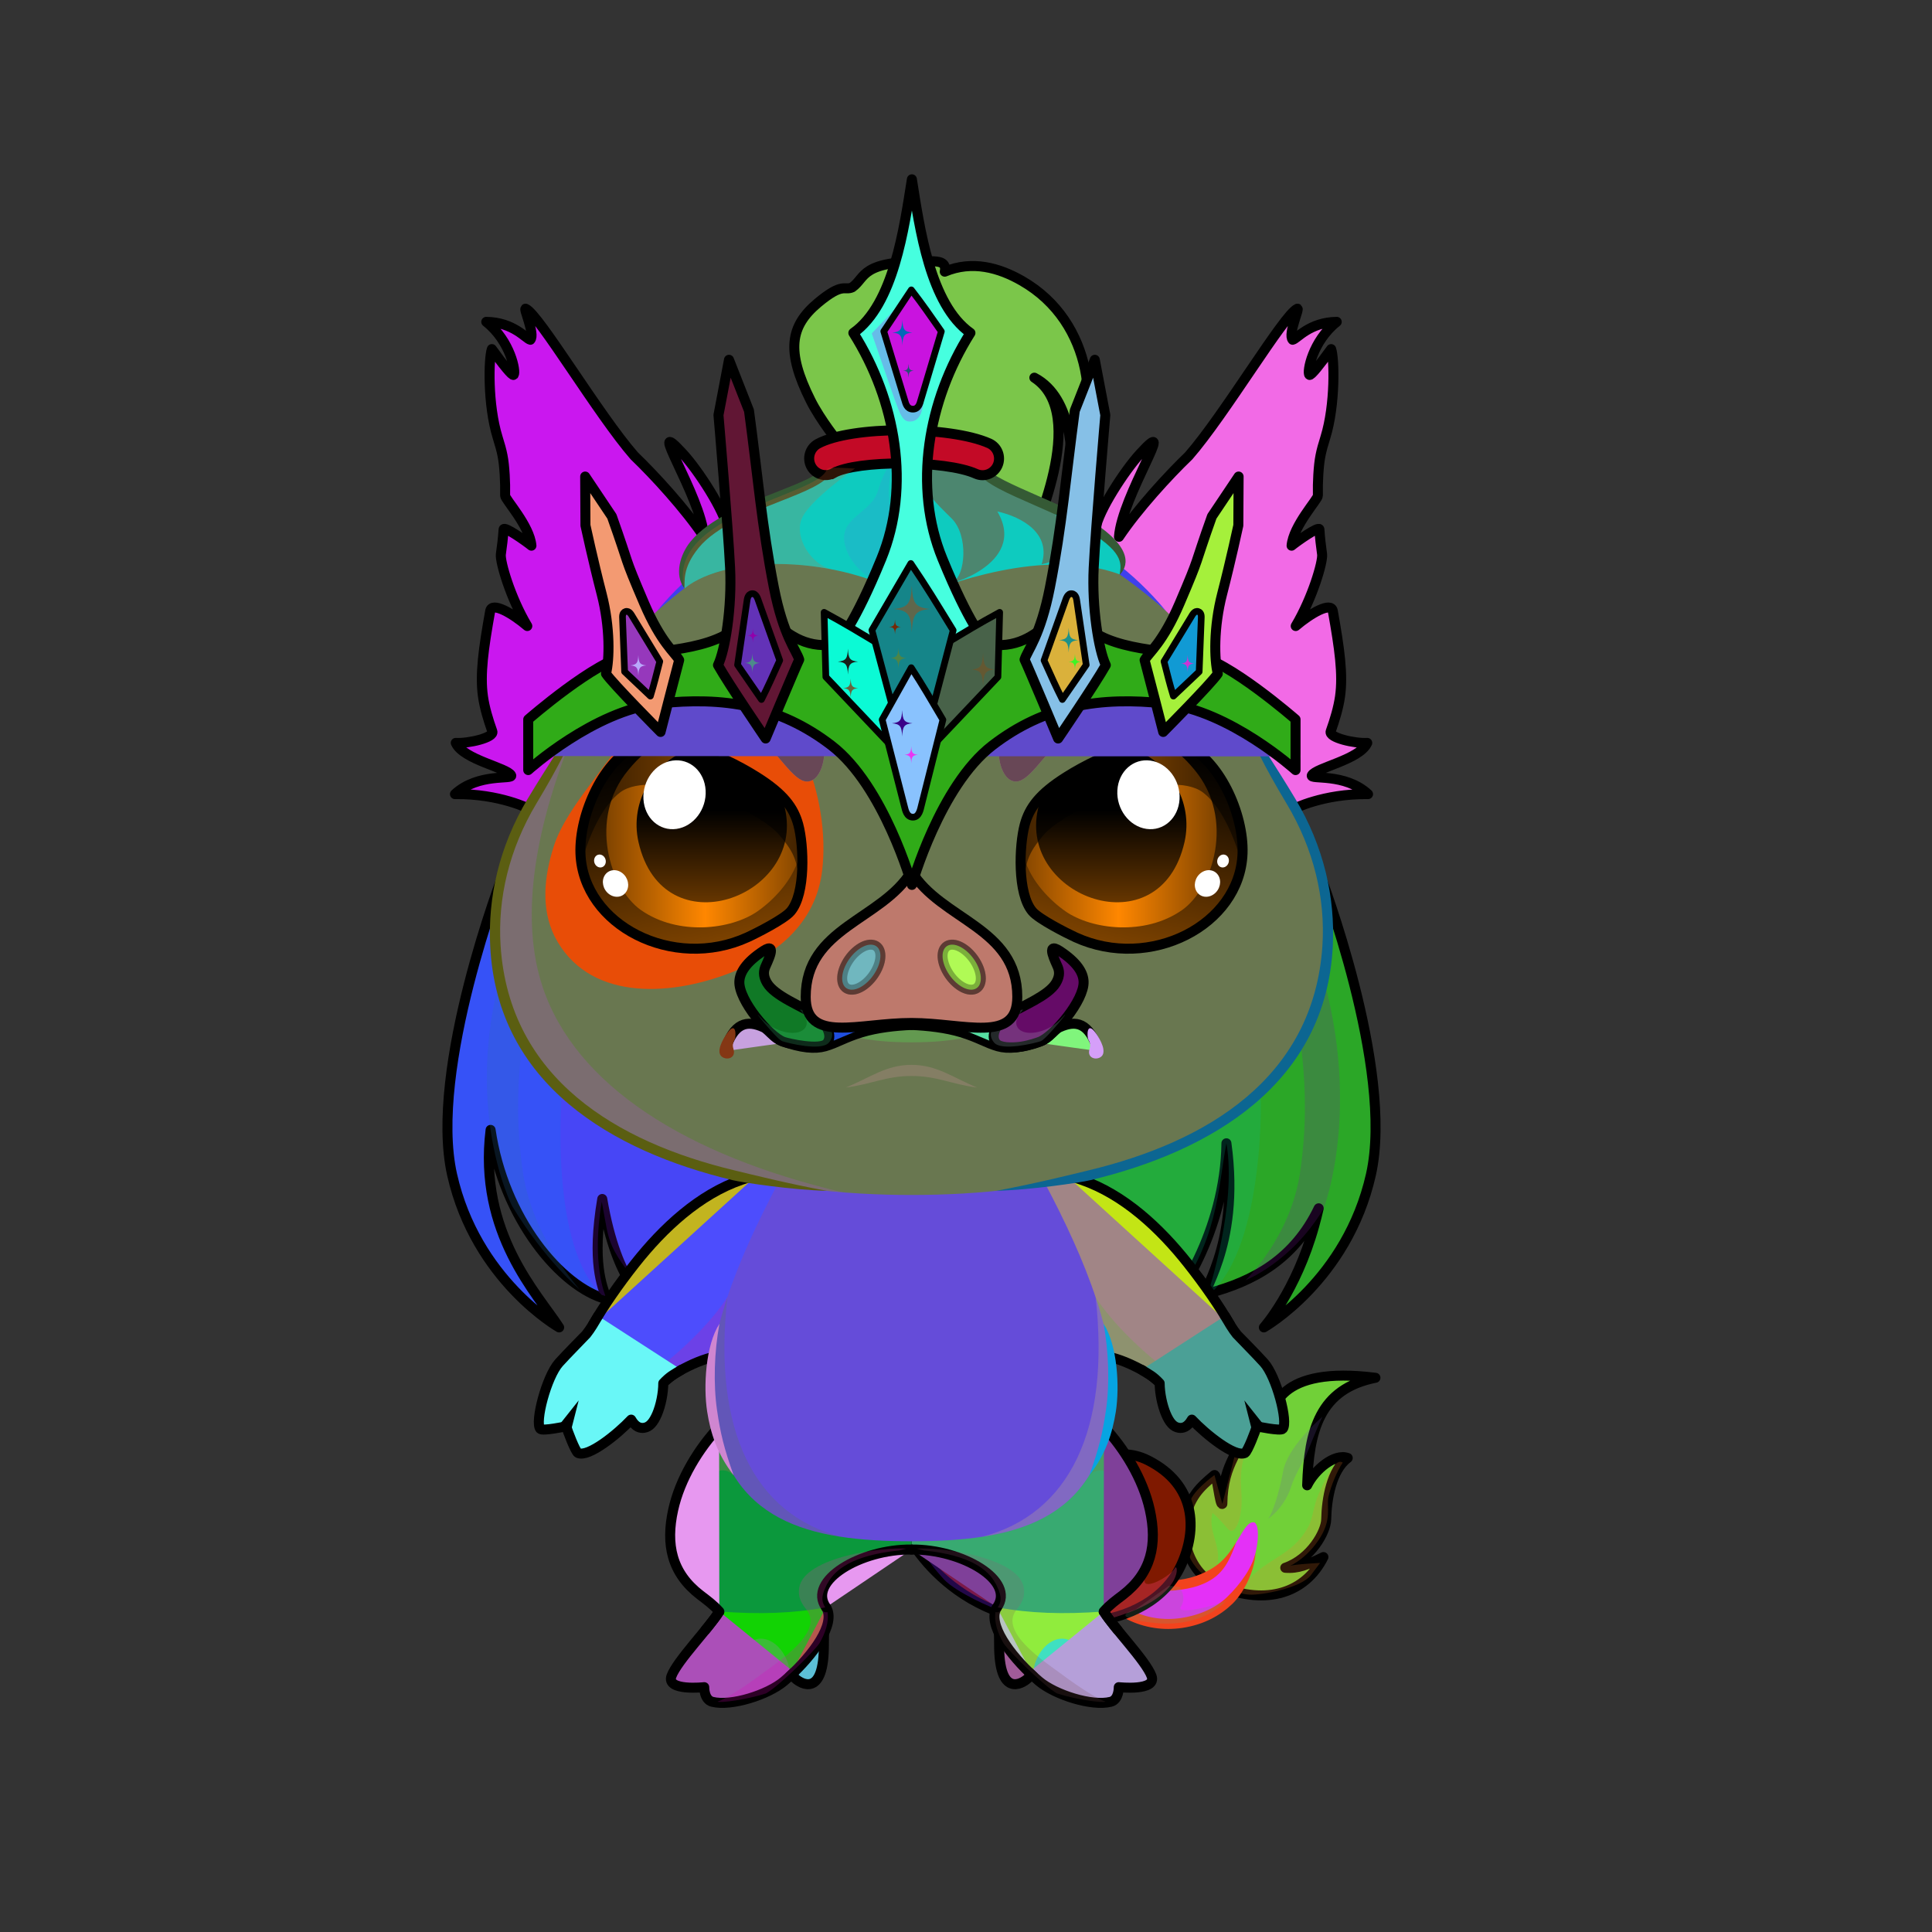 <svg xmlns="http://www.w3.org/2000/svg" xmlns:xlink="http://www.w3.org/1999/xlink" style="shape-rendering:geometricPrecision; text-rendering:geometricPrecision; image-rendering:optimizeQuality; fill-rule:evenodd; clip-rule:evenodd" version="1.1" viewBox="0 0 29000 29000" xml:space="preserve"><rect x="0" y="0" width="29000" height="29000" fill="#333333" stroke="none"/><defs><style type="text/css">.HairBack-Pig2fil10 {fill:black;fill-opacity:0.2}
.HairBack-Pig2fil22 {fill:url(#HairBack-Pig2id7)}
.HairBack-Pig2str0 {stroke:black;stroke-width:150;stroke-linecap:round;stroke-linejoin:round}
.HairBack-Pig2fil23 {fill:url(#HairBack-Pig2id157)}
.Tail-Pig4fil10 {fill:black;fill-opacity:0.2}
.Tail-Pig4fil33 {fill:url(#Tail-Pig4id131)}
.Tail-Pig4fil30 {fill:black;fill-rule:nonzero}
.Tail-Pig4fil26 {fill:black;fill-opacity:0.302}
.Tail-Pig4fil32 {fill:url(#Tail-Pig4id167)}
.Tail-Pig4str0 {stroke:black;stroke-width:150;stroke-linecap:round;stroke-linejoin:round}
.Tail-Pig4fil34 {fill:url(#Tail-Pig4id149)}
.Tail-Pig4str1 {stroke:black;stroke-width:150}
.RightFoot-Pig0fil37 {fill:#fffafb}
.RightFoot-Pig0fil38 {fill:#d18fad}
.RightFoot-Pig0fil39 {fill:url(#RightFoot-Pig0id227)}
.RightFoot-Pig0fil40 {fill:black}
.RightFoot-Pig0fil10 {fill:black;fill-opacity:0.2}
.RightFoot-Pig0fil0 {fill:none}
.RightFoot-Pig0str2 {stroke:black;stroke-width:150;stroke-linecap:round;stroke-linejoin:round}
.RightLeg-Pig0fil52 {fill:url(#RightLeg-Pig0id37)}
.RightLeg-Pig0fil10 {fill:black;fill-opacity:0.2}
.RightLeg-Pig0fil0 {fill:none}
.RightLeg-Pig0str2 {stroke:black;stroke-width:150;stroke-linecap:round;stroke-linejoin:round}
.LeftFoot-Pig0fil37 {fill:#fffafb}
.LeftFoot-Pig0fil38 {fill:#d18fad}
.LeftFoot-Pig0fil57 {fill:url(#LeftFoot-Pig0id220)}
.LeftFoot-Pig0fil40 {fill:black}
.LeftFoot-Pig0fil10 {fill:black;fill-opacity:0.2}
.LeftFoot-Pig0fil0 {fill:none}
.LeftFoot-Pig0str2 {stroke:black;stroke-width:150;stroke-linecap:round;stroke-linejoin:round}
.LeftLeg-Pig0fil62 {fill:url(#LeftLeg-Pig0id49)}
.LeftLeg-Pig0fil10 {fill:black;fill-opacity:0.2}
.LeftLeg-Pig0fil0 {fill:none}
.LeftLeg-Pig0str2 {stroke:black;stroke-width:150;stroke-linecap:round;stroke-linejoin:round}
.RightHand-Pig0fil68 {fill:url(#RightHand-Pig0id57)}
.RightHand-Pig0fil10 {fill:black;fill-opacity:0.2}
.RightHand-Pig0fil0 {fill:none}
.RightHand-Pig0str0 {stroke:black;stroke-width:150;stroke-linecap:round;stroke-linejoin:round}
.RightPaw-Pig0fil74 {fill:url(#RightPaw-Pig0id25)}
.RightPaw-Pig0fil10 {fill:black;fill-opacity:0.2}
.RightPaw-Pig0fil75 {fill:url(#RightPaw-Pig0id217)}
.RightPaw-Pig0fil40 {fill:black}
.RightPaw-Pig0fil0 {fill:none}
.RightPaw-Pig0str2 {stroke:black;stroke-width:150;stroke-linecap:round;stroke-linejoin:round}
.LeftHand-Pig0fil79 {fill:url(#LeftHand-Pig0id22)}
.LeftHand-Pig0fil10 {fill:black;fill-opacity:0.2}
.LeftHand-Pig0fil0 {fill:none}
.LeftHand-Pig0str0 {stroke:black;stroke-width:150;stroke-linecap:round;stroke-linejoin:round}
.Body-Pig0fil83 {fill:url(#Body-Pig0id42)}
.Body-Pig0fil10 {fill:black;fill-opacity:0.2}
.Body-Pig0fil84 {fill:black;fill-rule:nonzero}
.LeftPaw-Pig0fil91 {fill:url(#LeftPaw-Pig0id70)}
.LeftPaw-Pig0fil10 {fill:black;fill-opacity:0.2}
.LeftPaw-Pig0fil92 {fill:url(#LeftPaw-Pig0id209)}
.LeftPaw-Pig0fil40 {fill:black}
.LeftPaw-Pig0fil0 {fill:none}
.LeftPaw-Pig0str2 {stroke:black;stroke-width:150;stroke-linecap:round;stroke-linejoin:round}
.Ears-Pig9fil147 {fill:url(#Ears-Pig9id46)}
.Ears-Pig9fil148 {fill:black;fill-opacity:0.502}
.Ears-Pig9fil10 {fill:black;fill-opacity:0.2}
.Ears-Pig9fil149 {fill:url(#Ears-Pig9id15)}
.Ears-Pig9fil150 {fill:url(#Ears-Pig9id84)}
.Ears-Pig9fil151 {fill:url(#Ears-Pig9id83)}
.Ears-Pig9fil0 {fill:none}
.Ears-Pig9str0 {stroke:black;stroke-width:150;stroke-linecap:round;stroke-linejoin:round}
.Head-Pig1fil160 {fill:url(#Head-Pig1id50)}
.Head-Pig1fil161 {fill:url(#Head-Pig1id159)}
.Head-Pig1fil10 {fill:black;fill-opacity:0.2}
.Head-Pig1fil84 {fill:black;fill-rule:nonzero}
.Mouth-Pig8fil26 {fill:black;fill-opacity:0.302}
.Mouth-Pig8fil172 {fill:black;fill-rule:nonzero;fill-opacity:0.2}
.Mouth-Pig8fil169 {fill:black}
.Mouth-Pig8fil10 {fill:black;fill-opacity:0.2}
.Mouth-Pig8fil0 {fill:none}
.Mouth-Pig8str0 {stroke:black;stroke-width:150;stroke-linecap:round;stroke-linejoin:round}
.Mouth-Pig8fil173 {fill:white}
.EyesClosed-Pig9fil38 {fill:#d18fad}
.EyesClosed-Pig9fil148 {fill:black;fill-opacity:0.502}
.EyesClosed-Pig9fil84 {fill:black;fill-rule:nonzero}
.Eyes-Pig9fil226 {fill:url(#Eyes-Pig9id148)}
.Eyes-Pig9fil227 {fill:url(#Eyes-Pig9id10)}
.Eyes-Pig9fil228 {fill:url(#Eyes-Pig9id45)}
.Eyes-Pig9fil148 {fill:black;fill-opacity:0.502}
.Eyes-Pig9fil173 {fill:white}
.Eyes-Pig9fil229 {fill:url(#Eyes-Pig9id161)}
.Eyes-Pig9fil230 {fill:url(#Eyes-Pig9id64)}
.Eyes-Pig9fil231 {fill:url(#Eyes-Pig9id76)}
.Eyes-Pig9fil0 {fill:none}
.Eyes-Pig9str0 {stroke:black;stroke-width:150;stroke-linecap:round;stroke-linejoin:round}
.Moustache-Pig0fil0 {fill:none}
.Nose-Pig6fil244 {fill:url(#Nose-Pig6id181)}
.Nose-Pig6str0 {stroke:black;stroke-width:150;stroke-linecap:round;stroke-linejoin:round}
.Nose-Pig6fil26 {fill:black;fill-opacity:0.302}
.Nose-Pig6str3 {stroke:black;stroke-width:150;stroke-linecap:round;stroke-linejoin:round;stroke-opacity:0.302}
.Nose-Pig6fil237 {fill:none}
.Hair-Pig4fil250 {fill:url(#Hair-Pig4id8)}
.Hair-Pig4fil10 {fill:black;fill-opacity:0.2}
.Hair-Pig4fil84 {fill:black;fill-rule:nonzero}
.Hair-Pig4fil246 {fill:#ffe7fb;fill-opacity:0.702}
.Hair-Pig4fil251 {fill:url(#Hair-Pig4id24)}
.Hair-Pig4fil0 {fill:none}
.Hair-Pig4str0 {stroke:black;stroke-width:150;stroke-linecap:round;stroke-linejoin:round}
.Hair-Pig4fil252 {fill:url(#Hair-Pig4id85)}
.Hair-Pig4str1 {stroke:black;stroke-width:150}
.HatIceQueen-Mediumfil312 {fill:url(#HatIceQueen-Mediumid6)}
.HatIceQueen-Mediumfil313 {fill:url(#HatIceQueen-Mediumid282)}
.HatIceQueen-Mediumfil277 {fill:#001C7A;fill-opacity:0.302}
.HatIceQueen-Mediumfil314 {fill:url(#HatIceQueen-Mediumid232)}
.HatIceQueen-Mediumfil315 {fill:url(#HatIceQueen-Mediumid16)}
.HatIceQueen-Mediumfil316 {fill:url(#HatIceQueen-Mediumid7)}
.HatIceQueen-Mediumfil317 {fill:url(#HatIceQueen-Mediumid32)}
.HatIceQueen-Mediumfil283 {fill:#001C7A;fill-opacity:0.4}
.HatIceQueen-Mediumfil284 {fill:#005E94;fill-opacity:0.4}
.HatIceQueen-Mediumfil0 {fill:white}
.HatIceQueen-Mediumfil318 {fill:url(#HatIceQueen-Mediumid129)}
.HatIceQueen-Mediumfil319 {fill:url(#HatIceQueen-Mediumid455)}
.HatIceQueen-Mediumfil162 {fill:#0091FF;fill-opacity:0.2}
.HatIceQueen-Mediumfil163 {fill:#1075FA;fill-opacity:0.4}
.HatIceQueen-Mediumfil164 {fill:#fff2f6}
.HatIceQueen-Mediumfil320 {fill:url(#HatIceQueen-Mediumid106)}
.HatIceQueen-Mediumfil321 {fill:url(#HatIceQueen-Mediumid350)}
.HatIceQueen-Mediumfil322 {fill:url(#HatIceQueen-Mediumid162)}
.HatIceQueen-Mediumfil323 {fill:url(#HatIceQueen-Mediumid118)}
.HatIceQueen-Mediumfil324 {fill:url(#HatIceQueen-Mediumid114)}
.HatIceQueen-Mediumfil325 {fill:url(#HatIceQueen-Mediumid347)}
.HatIceQueen-Mediumfil326 {fill:url(#HatIceQueen-Mediumid141)}
.HatIceQueen-Mediumfil327 {fill:url(#HatIceQueen-Mediumid90)}
.HatIceQueen-Mediumfil328 {fill:url(#HatIceQueen-Mediumid450)}
.HatIceQueen-Mediumfil329 {fill:url(#HatIceQueen-Mediumid195)}
.HatIceQueen-Mediumfil330 {fill:url(#HatIceQueen-Mediumid471)}
.HatIceQueen-Mediumfil331 {fill:url(#HatIceQueen-Mediumid446)}
.HatIceQueen-Mediumfil332 {fill:url(#HatIceQueen-Mediumid477)}
.HatIceQueen-Mediumfil333 {fill:url(#HatIceQueen-Mediumid214)}
.HatIceQueen-Mediumfil334 {fill:url(#HatIceQueen-Mediumid374)}
.HatIceQueen-Mediumfil335 {fill:url(#HatIceQueen-Mediumid405)}
.HatIceQueen-Mediumfil336 {fill:url(#HatIceQueen-Mediumid408)}
.HatIceQueen-Mediumfil337 {fill:url(#HatIceQueen-Mediumid272)}
.HatIceQueen-Mediumfil338 {fill:url(#HatIceQueen-Mediumid359)}
.HatIceQueen-Mediumfil339 {fill:url(#HatIceQueen-Mediumid128)}
.HatIceQueen-Mediumfil340 {fill:url(#HatIceQueen-Mediumid269)}
.HatIceQueen-Mediumfil341 {fill:url(#HatIceQueen-Mediumid209)}
.HatIceQueen-Mediumfil342 {fill:url(#HatIceQueen-Mediumid216)}
.HatIceQueen-Mediumfil343 {fill:url(#HatIceQueen-Mediumid220)}
.HatIceQueen-Mediumfil11 {fill:white}
.HatIceQueen-Mediumfil5 {fill:none}
.HatIceQueen-Mediumstr0 {stroke:black;stroke-width:150;stroke-linecap:round;stroke-linejoin:round;stroke-miterlimit:22.926}
.HatIceQueen-Mediumfil280 {fill:none}
.HatIceQueen-Mediumstr5 {stroke:white;stroke-width:150;stroke-linecap:round;stroke-linejoin:round;stroke-miterlimit:22.926;stroke-opacity:0.702}
.HatIceQueen-Mediumfil285 {fill:none}
.HatIceQueen-Mediumstr6 {stroke:white;stroke-width:200;stroke-linecap:round;stroke-linejoin:round;stroke-miterlimit:22.926;stroke-opacity:0.6}
.HatIceQueen-Mediumstr2 {stroke:black;stroke-width:100;stroke-linecap:round;stroke-linejoin:round;stroke-miterlimit:22.926}
</style><linearGradient gradientUnits="userSpaceOnUse" id="HairBack-Pig2id7" x1="17165.3" x2="17165.3" y1="19960.9" y2="12270.8">
   <stop offset="0" style="stop-opacity:1; stop-color:#e6bade"/>
   <stop offset="1" style="stop-opacity:1; stop-color:#ffe7fb"/>
  </linearGradient><linearGradient gradientUnits="userSpaceOnUse" id="HairBack-Pig2id157" x1="10198.6" x2="10198.6" xlink:href="#HairBack-Pig2id7" y1="19960.9" y2="12270.8">
  </linearGradient><linearGradient gradientUnits="userSpaceOnUse" id="Tail-Pig4id131" x1="16818.1" x2="18132.1" xlink:href="#Tail-Pig4id94" y1="24163.1" y2="22966.9">
  </linearGradient><linearGradient gradientUnits="userSpaceOnUse" id="Tail-Pig4id167" x1="19588.7" x2="18835.7" xlink:href="#Tail-Pig4id5" y1="20715.4" y2="23880.9">
  </linearGradient><linearGradient gradientUnits="userSpaceOnUse" id="Tail-Pig4id149" x1="13985.9" x2="17433.3" xlink:href="#Tail-Pig4id94" y1="23274.1" y2="22920.4">
  </linearGradient><linearGradient gradientUnits="objectBoundingBox" id="RightFoot-Pig0id227" x1="50%" x2="50%" xlink:href="#RightFoot-Pig0id0" y1="100%" y2="0%">
  </linearGradient><linearGradient gradientUnits="objectBoundingBox" id="RightLeg-Pig0id37" x1="50%" x2="50%" xlink:href="#RightLeg-Pig0id2" y1="100%" y2="0%">
  </linearGradient><linearGradient gradientUnits="objectBoundingBox" id="LeftFoot-Pig0id220" x1="50%" x2="50%" xlink:href="#LeftFoot-Pig0id0" y1="100%" y2="0%">
  </linearGradient><linearGradient gradientUnits="objectBoundingBox" id="LeftLeg-Pig0id49" x1="50%" x2="50%" xlink:href="#LeftLeg-Pig0id2" y1="100%" y2="0%">
  </linearGradient><linearGradient gradientUnits="objectBoundingBox" id="RightHand-Pig0id57" x1="30.124%" x2="69.876%" xlink:href="#RightHand-Pig0id22" y1="2.322%" y2="97.678%">
  </linearGradient><linearGradient gradientUnits="objectBoundingBox" id="RightPaw-Pig0id25" x1="81.883%" x2="18.117%" y1="89.198%" y2="10.802%">
   <stop offset="0" style="stop-opacity:1; stop-color:#c297a3"/>
   <stop offset="0.62" style="stop-opacity:1; stop-color:#e7c0cb"/>
   <stop offset="1" style="stop-opacity:1; stop-color:#e7c0cb"/>
  </linearGradient><linearGradient gradientUnits="objectBoundingBox" id="RightPaw-Pig0id217" x1="50%" x2="50%" xlink:href="#RightPaw-Pig0id0" y1="100%" y2="0%">
  </linearGradient><linearGradient gradientUnits="objectBoundingBox" id="LeftHand-Pig0id22" x1="69.876%" x2="30.124%" y1="2.322%" y2="97.678%">
   <stop offset="0" style="stop-opacity:1; stop-color:#c297a3"/>
   <stop offset="0.02" style="stop-opacity:1; stop-color:#c297a3"/>
   <stop offset="0.922" style="stop-opacity:1; stop-color:#e7c0cb"/>
   <stop offset="1" style="stop-opacity:1; stop-color:#e7c0cb"/>
  </linearGradient><linearGradient gradientUnits="objectBoundingBox" id="Body-Pig0id42" x1="50%" x2="50%" y1="0%" y2="100%">
   <stop offset="0" style="stop-opacity:1; stop-color:#c297a3"/>
   <stop offset="0.031" style="stop-opacity:1; stop-color:#c297a3"/>
   <stop offset="0.529" style="stop-opacity:1; stop-color:#e7c0cb"/>
   <stop offset="1" style="stop-opacity:1; stop-color:#fffafb"/>
  </linearGradient><linearGradient gradientUnits="objectBoundingBox" id="LeftPaw-Pig0id70" x1="18.117%" x2="81.883%" xlink:href="#LeftPaw-Pig0id25" y1="89.198%" y2="10.802%">
  </linearGradient><linearGradient gradientUnits="objectBoundingBox" id="LeftPaw-Pig0id209" x1="50%" x2="50%" xlink:href="#LeftPaw-Pig0id0" y1="100%" y2="0%">
  </linearGradient><linearGradient gradientUnits="userSpaceOnUse" id="Ears-Pig9id46" x1="11401.5" x2="6703.15" xlink:href="#Ears-Pig9id16" y1="10047.6" y2="6757.83">
  </linearGradient><linearGradient gradientUnits="userSpaceOnUse" id="Ears-Pig9id15" x1="8056.06" x2="10518.4" xlink:href="#Ears-Pig9id4" y1="9460.4" y2="5195.46">
  </linearGradient><linearGradient gradientUnits="userSpaceOnUse" id="Ears-Pig9id84" x1="15962.4" x2="20660.7" xlink:href="#Ears-Pig9id16" y1="10047.6" y2="6757.83">
  </linearGradient><linearGradient gradientUnits="userSpaceOnUse" id="Ears-Pig9id83" x1="19307.8" x2="16845.4" xlink:href="#Ears-Pig9id4" y1="9460.4" y2="5195.46">
  </linearGradient><linearGradient gradientUnits="objectBoundingBox" id="Head-Pig1id50" x1="50%" x2="50%" xlink:href="#Head-Pig1id3" y1="100%" y2="0%">
  </linearGradient><linearGradient gradientUnits="userSpaceOnUse" id="Head-Pig1id159" x1="10433.5" x2="10113" xlink:href="#Head-Pig1id0" y1="14832.1" y2="10239.8">
  </linearGradient><linearGradient gradientUnits="userSpaceOnUse" id="Eyes-Pig9id148" x1="16641" x2="17334.4" y1="14255.9" y2="11076.2">
   <stop offset="0" style="stop-opacity:1; stop-color:#804400"/>
   <stop offset="1" style="stop-opacity:1; stop-color:black"/>
  </linearGradient><linearGradient gradientUnits="userSpaceOnUse" id="Eyes-Pig9id10" x1="15305.7" x2="18262.7" y1="12539.6" y2="12539.6">
   <stop offset="0" style="stop-opacity:1; stop-color:#804400"/>
   <stop offset="0.502" style="stop-opacity:1; stop-color:#ff8700"/>
   <stop offset="1" style="stop-opacity:1; stop-color:#804400"/>
  </linearGradient><linearGradient gradientUnits="userSpaceOnUse" id="Eyes-Pig9id45" x1="16680.3" x2="16680.3" y1="11243.5" y2="13543.4">
   <stop offset="0" style="stop-opacity:1; stop-color:black"/>
   <stop offset="0.4" style="stop-opacity:1; stop-color:black"/>
   <stop offset="1" style="stop-opacity:1; stop-color:#663600"/>
  </linearGradient><linearGradient gradientUnits="userSpaceOnUse" id="Eyes-Pig9id161" x1="10722.8" x2="10029.5" xlink:href="#Eyes-Pig9id148" y1="14255.9" y2="11076.2">
  </linearGradient><linearGradient gradientUnits="userSpaceOnUse" id="Eyes-Pig9id64" x1="9101.23" x2="12058.2" xlink:href="#Eyes-Pig9id10" y1="12539.6" y2="12539.6">
  </linearGradient><linearGradient gradientUnits="userSpaceOnUse" id="Eyes-Pig9id76" x1="10683.6" x2="10683.6" xlink:href="#Eyes-Pig9id45" y1="11243.5" y2="13543.4">
  </linearGradient><linearGradient gradientUnits="userSpaceOnUse" id="Nose-Pig6id181" x1="13681.9" x2="13681.9" xlink:href="#Nose-Pig6id151" y1="13079.6" y2="15426.2">
  </linearGradient><linearGradient gradientUnits="userSpaceOnUse" id="Hair-Pig4id8" x1="14145" x2="14145" xlink:href="#Hair-Pig4id7" y1="3897.69" y2="8320.53">
  </linearGradient><linearGradient gradientUnits="userSpaceOnUse" id="Hair-Pig4id24" x1="13551.5" x2="13551.5" xlink:href="#Hair-Pig4id7" y1="6803" y2="8984.48">
  </linearGradient><linearGradient gradientUnits="userSpaceOnUse" id="Hair-Pig4id85" x1="12145.8" x2="14996" xlink:href="#Hair-Pig4id10" y1="6795.31" y2="6795.31">
  </linearGradient><linearGradient gradientUnits="userSpaceOnUse" id="HatIceQueen-Mediumid6" x1="15821.35" x2="11554.31" y1="4061.17" y2="9927.89">
   <stop offset="0" style="stop-opacity:1; stop-color:#B5EFFF"/>
   <stop offset="1" style="stop-opacity:1; stop-color:#0B94BA"/>
  </linearGradient><linearGradient gradientUnits="userSpaceOnUse" id="HatIceQueen-Mediumid282" x1="14798.91" x2="13347.83" xlink:href="#HatIceQueen-Mediumid195" y1="8397.27" y2="8345.95">
  </linearGradient><linearGradient gradientUnits="userSpaceOnUse" id="HatIceQueen-Mediumid232" x1="10821.05" x2="16554.61" y1="11632.46" y2="10792.19">
   <stop offset="0" style="stop-opacity:1; stop-color:#96E7FF"/>
   <stop offset="0.431" style="stop-opacity:1; stop-color:#E5F9FF"/>
   <stop offset="0.8" style="stop-opacity:1; stop-color:#D2F5FF"/>
   <stop offset="1" style="stop-opacity:1; stop-color:#ABEBFF"/>
  </linearGradient><linearGradient gradientUnits="userSpaceOnUse" id="HatIceQueen-Mediumid16" x1="9681.59" x2="11935.22" y1="13188.48" y2="9236.16">
   <stop offset="0" style="stop-opacity:1; stop-color:#91E7FF"/>
   <stop offset="1" style="stop-opacity:1; stop-color:#29A0C1"/>
  </linearGradient><linearGradient gradientUnits="userSpaceOnUse" id="HatIceQueen-Mediumid7" x1="7924.79" x2="8501.68" y1="10981.01" y2="10945.64">
   <stop offset="0" style="stop-opacity:1; stop-color:#E5F9FF"/>
   <stop offset="1" style="stop-opacity:1; stop-color:#87E3FF"/>
  </linearGradient><linearGradient gradientUnits="userSpaceOnUse" id="HatIceQueen-Mediumid32" x1="19452.02" x2="18742.69" y1="10880.7" y2="10949.93">
   <stop offset="0" style="stop-opacity:1; stop-color:white"/>
   <stop offset="1" style="stop-opacity:1; stop-color:#BAEFFF"/>
  </linearGradient><linearGradient gradientUnits="userSpaceOnUse" id="HatIceQueen-Mediumid129" x1="13453.5" x2="12544.73" xlink:href="#HatIceQueen-Mediumid76" y1="9691.52" y2="9869.04">
  </linearGradient><linearGradient gradientUnits="userSpaceOnUse" id="HatIceQueen-Mediumid455" x1="12815.12" x2="12366.34" xlink:href="#HatIceQueen-Mediumid72" y1="9909.66" y2="10130.61">
  </linearGradient><linearGradient gradientUnits="userSpaceOnUse" id="HatIceQueen-Mediumid106" x1="13922.17" x2="14830.94" xlink:href="#HatIceQueen-Mediumid76" y1="9691.52" y2="9869.04">
  </linearGradient><linearGradient gradientUnits="userSpaceOnUse" id="HatIceQueen-Mediumid350" x1="14560.55" x2="15009.33" xlink:href="#HatIceQueen-Mediumid72" y1="9909.66" y2="10130.61">
  </linearGradient><linearGradient gradientUnits="userSpaceOnUse" id="HatIceQueen-Mediumid162" x1="14545.5" x2="13447.44" xlink:href="#HatIceQueen-Mediumid76" y1="9623.11" y2="9219.34">
  </linearGradient><linearGradient gradientUnits="userSpaceOnUse" id="HatIceQueen-Mediumid118" x1="13710.61" x2="13074.09" xlink:href="#HatIceQueen-Mediumid72" y1="9449.46" y2="9407.35">
  </linearGradient><linearGradient gradientUnits="userSpaceOnUse" id="HatIceQueen-Mediumid114" x1="14284.99" x2="13533.7" xlink:href="#HatIceQueen-Mediumid76" y1="5107.31" y2="4792.66">
  </linearGradient><linearGradient gradientUnits="userSpaceOnUse" id="HatIceQueen-Mediumid347" x1="13706.54" x2="13256.21" xlink:href="#HatIceQueen-Mediumid72" y1="4971.42" y2="4937.49">
  </linearGradient><linearGradient gradientUnits="userSpaceOnUse" id="HatIceQueen-Mediumid141" x1="14335.29" x2="13506.69" xlink:href="#HatIceQueen-Mediumid76" y1="10918.97" y2="10626.78">
  </linearGradient><linearGradient gradientUnits="userSpaceOnUse" id="HatIceQueen-Mediumid90" x1="13707.42" x2="13231.53" xlink:href="#HatIceQueen-Mediumid72" y1="10793.57" y2="10763.38">
  </linearGradient><linearGradient gradientUnits="userSpaceOnUse" id="HatIceQueen-Mediumid450" x1="9889.71" x2="12794.99" xlink:href="#HatIceQueen-Mediumid77" y1="6503.02" y2="9975.69">
  </linearGradient><linearGradient gradientUnits="userSpaceOnUse" id="HatIceQueen-Mediumid471" x1="11823.85" x2="11265.66" xlink:href="#HatIceQueen-Mediumid76" y1="9822.06" y2="10080.94">
  </linearGradient><linearGradient gradientUnits="userSpaceOnUse" id="HatIceQueen-Mediumid446" x1="11395.14" x2="11066.52" xlink:href="#HatIceQueen-Mediumid72" y1="9953.32" y2="10007.24">
  </linearGradient><linearGradient gradientUnits="userSpaceOnUse" id="HatIceQueen-Mediumid477" x1="17485.96" x2="14580.68" xlink:href="#HatIceQueen-Mediumid77" y1="6503.02" y2="9975.69">
  </linearGradient><linearGradient gradientUnits="userSpaceOnUse" id="HatIceQueen-Mediumid214" x1="15380.09" x2="16627.48" xlink:href="#HatIceQueen-Mediumid195" y1="9162.88" y2="9138.18">
  </linearGradient><linearGradient gradientUnits="userSpaceOnUse" id="HatIceQueen-Mediumid374" x1="15551.82" x2="16110.01" xlink:href="#HatIceQueen-Mediumid76" y1="9822.06" y2="10080.94">
  </linearGradient><linearGradient gradientUnits="userSpaceOnUse" id="HatIceQueen-Mediumid405" x1="15980.53" x2="16309.15" xlink:href="#HatIceQueen-Mediumid72" y1="9953.32" y2="10007.24">
  </linearGradient><linearGradient gradientUnits="userSpaceOnUse" id="HatIceQueen-Mediumid408" x1="8217.19" x2="10627.28" xlink:href="#HatIceQueen-Mediumid77" y1="7801.34" y2="10306.27">
  </linearGradient><linearGradient gradientUnits="userSpaceOnUse" id="HatIceQueen-Mediumid272" x1="10191.4" x2="8683.84" xlink:href="#HatIceQueen-Mediumid195" y1="9678.6" y2="9705.44">
  </linearGradient><linearGradient gradientUnits="userSpaceOnUse" id="HatIceQueen-Mediumid359" x1="9985" x2="9563.27" xlink:href="#HatIceQueen-Mediumid76" y1="9827.78" y2="10142.13">
  </linearGradient><linearGradient gradientUnits="userSpaceOnUse" id="HatIceQueen-Mediumid128" x1="9646" x2="9377.28" xlink:href="#HatIceQueen-Mediumid72" y1="10006.76" y2="10108.18">
  </linearGradient><linearGradient gradientUnits="userSpaceOnUse" id="HatIceQueen-Mediumid269" x1="19158.48" x2="16748.39" xlink:href="#HatIceQueen-Mediumid77" y1="7801.34" y2="10306.27">
  </linearGradient><linearGradient gradientUnits="userSpaceOnUse" id="HatIceQueen-Mediumid209" x1="17184.27" x2="18691.83" xlink:href="#HatIceQueen-Mediumid195" y1="9678.6" y2="9705.44">
  </linearGradient><linearGradient gradientUnits="userSpaceOnUse" id="HatIceQueen-Mediumid216" x1="17390.67" x2="17812.4" xlink:href="#HatIceQueen-Mediumid76" y1="9827.78" y2="10142.13">
  </linearGradient><linearGradient gradientUnits="userSpaceOnUse" id="HatIceQueen-Mediumid220" x1="17729.68" x2="17998.39" xlink:href="#HatIceQueen-Mediumid72" y1="10006.76" y2="10108.18">
  </linearGradient><linearGradient gradientUnits="userSpaceOnUse" id="Tail-Pig4id94" x1="13432.5" x2="17737.9" y1="23392.7" y2="23392.7">
   <stop offset="0" style="stop-opacity:1; stop-color:#c297a3"/>
   <stop offset="1" style="stop-opacity:1; stop-color:#fffafb"/>
  </linearGradient><linearGradient gradientUnits="userSpaceOnUse" id="Tail-Pig4id5" x1="18537.4" x2="18537.4" y1="11625" y2="5118.17">
   <stop offset="0" style="stop-opacity:1; stop-color:#d18fad"/>
   <stop offset="1" style="stop-opacity:1; stop-color:#e7c0cb"/>
  </linearGradient><linearGradient gradientUnits="userSpaceOnUse" id="RightFoot-Pig0id0" x1="16257.8" x2="16257.8" y1="21560.3" y2="23683.4">
   <stop offset="0" style="stop-opacity:1; stop-color:#d18fad"/>
   <stop offset="1" style="stop-opacity:1; stop-color:#f7c1d9"/>
  </linearGradient><linearGradient gradientUnits="userSpaceOnUse" id="RightLeg-Pig0id2" x1="11782.6" x2="11782.6" y1="24212.9" y2="21311.8">
   <stop offset="0" style="stop-opacity:1; stop-color:#fffafb"/>
   <stop offset="0.388" style="stop-opacity:1; stop-color:#fffafb"/>
   <stop offset="1" style="stop-opacity:1; stop-color:#e7c0cb"/>
  </linearGradient><linearGradient gradientUnits="userSpaceOnUse" id="LeftFoot-Pig0id0" x1="16257.8" x2="16257.8" y1="21560.3" y2="23683.4">
   <stop offset="0" style="stop-opacity:1; stop-color:#d18fad"/>
   <stop offset="1" style="stop-opacity:1; stop-color:#f7c1d9"/>
  </linearGradient><linearGradient gradientUnits="userSpaceOnUse" id="LeftLeg-Pig0id2" x1="11782.6" x2="11782.6" y1="24212.9" y2="21311.8">
   <stop offset="0" style="stop-opacity:1; stop-color:#fffafb"/>
   <stop offset="0.388" style="stop-opacity:1; stop-color:#fffafb"/>
   <stop offset="1" style="stop-opacity:1; stop-color:#e7c0cb"/>
  </linearGradient><linearGradient gradientUnits="objectBoundingBox" id="RightHand-Pig0id22" x1="69.876%" x2="30.124%" y1="2.322%" y2="97.678%">
   <stop offset="0" style="stop-opacity:1; stop-color:#c297a3"/>
   <stop offset="0.02" style="stop-opacity:1; stop-color:#c297a3"/>
   <stop offset="0.922" style="stop-opacity:1; stop-color:#e7c0cb"/>
   <stop offset="1" style="stop-opacity:1; stop-color:#e7c0cb"/>
  </linearGradient><linearGradient gradientUnits="userSpaceOnUse" id="RightPaw-Pig0id0" x1="16257.8" x2="16257.8" y1="21560.3" y2="23683.4">
   <stop offset="0" style="stop-opacity:1; stop-color:#d18fad"/>
   <stop offset="1" style="stop-opacity:1; stop-color:#f7c1d9"/>
  </linearGradient><linearGradient gradientUnits="objectBoundingBox" id="LeftPaw-Pig0id25" x1="81.883%" x2="18.117%" y1="89.198%" y2="10.802%">
   <stop offset="0" style="stop-opacity:1; stop-color:#c297a3"/>
   <stop offset="0.62" style="stop-opacity:1; stop-color:#e7c0cb"/>
   <stop offset="1" style="stop-opacity:1; stop-color:#e7c0cb"/>
  </linearGradient><linearGradient gradientUnits="userSpaceOnUse" id="LeftPaw-Pig0id0" x1="16257.8" x2="16257.8" y1="21560.3" y2="23683.4">
   <stop offset="0" style="stop-opacity:1; stop-color:#d18fad"/>
   <stop offset="1" style="stop-opacity:1; stop-color:#f7c1d9"/>
  </linearGradient><linearGradient gradientUnits="userSpaceOnUse" id="Ears-Pig9id16" x1="16438.6" x2="20876.9" y1="9204.54" y2="7320.6">
   <stop offset="0" style="stop-opacity:1; stop-color:#d18fad"/>
   <stop offset="0.6" style="stop-opacity:1; stop-color:#d18fad"/>
   <stop offset="1" style="stop-opacity:1; stop-color:#f7c1d9"/>
  </linearGradient><linearGradient gradientUnits="userSpaceOnUse" id="Ears-Pig9id4" x1="18422.2" x2="18422.2" y1="11201" y2="5413.86">
   <stop offset="0" style="stop-opacity:1; stop-color:#e7c0cb"/>
   <stop offset="1" style="stop-opacity:1; stop-color:#d18fad"/>
  </linearGradient><linearGradient gradientUnits="userSpaceOnUse" id="Head-Pig1id3" x1="18922.8" x2="18922.8" y1="11187.2" y2="5413.87">
   <stop offset="0" style="stop-opacity:1; stop-color:#c297a3"/>
   <stop offset="0.388" style="stop-opacity:1; stop-color:#e7c0cb"/>
   <stop offset="1" style="stop-opacity:1; stop-color:#fffafb"/>
  </linearGradient><linearGradient gradientUnits="userSpaceOnUse" id="Head-Pig1id0" x1="16257.8" x2="16257.8" y1="21560.3" y2="23683.4">
   <stop offset="0" style="stop-opacity:1; stop-color:#d18fad"/>
   <stop offset="1" style="stop-opacity:1; stop-color:#f7c1d9"/>
  </linearGradient><linearGradient gradientUnits="userSpaceOnUse" id="Nose-Pig6id151" x1="13681.9" x2="13681.9" y1="13554.2" y2="15469.2">
   <stop offset="0" style="stop-opacity:1; stop-color:#FFCCCC"/>
   <stop offset="1" style="stop-opacity:1; stop-color:#DB9092"/>
  </linearGradient><linearGradient gradientUnits="userSpaceOnUse" id="Hair-Pig4id7" x1="17165.3" x2="17165.3" y1="19960.9" y2="12270.8">
   <stop offset="0" style="stop-opacity:1; stop-color:#e6bade"/>
   <stop offset="1" style="stop-opacity:1; stop-color:#ffe7fb"/>
  </linearGradient><linearGradient gradientUnits="userSpaceOnUse" id="Hair-Pig4id10" x1="15305.7" x2="18262.7" y1="12539.6" y2="12539.6">
   <stop offset="0" style="stop-opacity:1; stop-color:#804400"/>
   <stop offset="0.502" style="stop-opacity:1; stop-color:#ff8700"/>
   <stop offset="1" style="stop-opacity:1; stop-color:#804400"/>
  </linearGradient><linearGradient gradientUnits="userSpaceOnUse" id="HatIceQueen-Mediumid195" x1="11995.58" x2="10748.19" y1="9162.88" y2="9138.18">
   <stop offset="0" style="stop-opacity:1; stop-color:#96E7FF"/>
   <stop offset="0.38" style="stop-opacity:1; stop-color:#CCF2FD"/>
   <stop offset="1" style="stop-opacity:1; stop-color:#FCFFFF"/>
  </linearGradient><linearGradient gradientUnits="userSpaceOnUse" id="HatIceQueen-Mediumid76" x1="14303.66" x2="13528.88" y1="4314.96" y2="3990.48">
   <stop offset="0" style="stop-opacity:1; stop-color:#BBEDFC"/>
   <stop offset="0.29" style="stop-opacity:1; stop-color:#CCF2FD"/>
   <stop offset="1" style="stop-opacity:1; stop-color:#FCFFFF"/>
  </linearGradient><linearGradient gradientUnits="userSpaceOnUse" id="HatIceQueen-Mediumid72" x1="13694" x2="13376.02" y1="19966.14" y2="19929.08">
   <stop offset="0" style="stop-opacity:1; stop-color:#61DAFF"/>
   <stop offset="0.212" style="stop-opacity:1; stop-color:#79DEFD"/>
   <stop offset="1" style="stop-opacity:1; stop-color:#E3F0FF"/>
  </linearGradient><linearGradient gradientUnits="userSpaceOnUse" id="HatIceQueen-Mediumid77" x1="9771.01" x2="12767.09" y1="5754.29" y2="9335.49">
   <stop offset="0" style="stop-opacity:1; stop-color:#7DE3FF"/>
   <stop offset="1" style="stop-opacity:1; stop-color:#0B94BA"/>
  </linearGradient></defs><g id="HairBack-Pig2">
 <animateTransform additive="sum" attributeName="transform" dur="10" repeatCount="indefinite" type="translate" values="0;0 200;0;0 200;0;0 200;0;0 200;0"/>
  <g id="_2991486215600">
   <path class="HairBack-Pig2fil22 HairBack-Pig2str0" d="M19794 18137c-364,761 -976,1098 -1662,1277 -177,46 499,-649 277,-2253 -14,1318 -776,2455 -970,2495 -2271,477 -3726,500 -3745,-708 -16,-987 -10,-755 -10,-6503 2879,-406 5213,-71 6125,671 0,0 1126,2928 769,4516 -358,1587 -1607,2293 -1607,2293 0,0 483,-540 756,-1524 25,-89 47,-177 67,-264z" style="fill:#2ba727"/>
   <path class="HairBack-Pig2fil10" d="M19863 18151c0,11 684,-1732 -205,-4105 -564,-1505 -496,-698 -371,94 196,1238 418,2152 228,3456 -143,979 -820,1621 -820,1621 0,0 682,-263 1168,-1066z" style="fill:#7d15a3"/>
   <path class="HairBack-Pig2fil10" d="M18914 16208c37,296 51,2469 -726,3190 -67,22 -56,16 -56,16 0,0 438,-1323 277,-2253 -130,673 -120,1506 -853,2411 -733,905 -2187,-2129 -2187,-2129 0,0 2752,-2112 3545,-1235z" style="fill:#08bb94"/>
  </g>
  <g id="_2991486213936">
   <path class="HairBack-Pig2fil23 HairBack-Pig2str0" d="M7364 16960c194,1328 1055,2363 1742,2542 -67,-202 -227,-545 -66,-1505 226,1323 691,1619 885,1659 2271,477 3726,500 3745,-708 16,-987 10,-755 10,-6503 -2880,-406 -5214,-71 -6125,671 0,0 -1126,2928 -769,4516 357,1587 1607,2293 1607,2293 -312,-489 -1221,-1415 -1029,-2965z" style="fill:#3652f7"/>
   <path class="HairBack-Pig2fil10" d="M7692 18111c0,11 -875,-1692 14,-4065 564,-1505 496,-698 370,94 -195,1238 -417,2152 -227,3456 143,979 855,1763 855,1763 0,0 -527,-445 -1012,-1248z" style="fill:#2e70ad"/>
   <path class="HairBack-Pig2fil10" d="M8450 16208c-37,296 -194,2508 583,3229 67,22 56,16 56,16 0,0 -217,-484 -56,-1414 129,674 42,628 775,1533 733,905 2187,-2129 2187,-2129 0,0 -2752,-2112 -3545,-1235z" style="fill:#8f17f0"/>
  </g>
 </g><g id="Tail-Pig4">
  <path class="Tail-Pig4fil32 Tail-Pig4str0" d="M18327 23822c-507,-169 -732,-913 -375,-1407 74,-102 173,-187 275,-273 40,-34 81,467 121,432 6,-639 303,-807 355,-1161 28,-384 -43,-549 -91,-632 -48,-83 434,90 461,663 -12,-309 120,-947 1573,-763 -840,167 -999,789 -1025,1614 117,-238 413,-483 609,-410 -243,179 -318,617 -323,920 -3,189 -230,595 -615,728 191,16 336,-45 573,-161 -272,542 -853,723 -1538,450z" style="fill:#71d038"/>
  <path class="Tail-Pig4fil10" d="M20155 21954c-116,-72 -245,213 -364,477 -74,165 -84,360 -151,482 -274,495 -649,438 -1033,956 0,0 -272,-130 -424,-194 260,-395 -74,-620 17,-966 0,0 86,68 225,235 70,85 138,3 175,-130 125,-450 -138,-660 250,-1358 72,-130 -309,366 -309,366l-193 752 -119 -433c0,0 -375,273 -371,437 4,165 -169,574 57,897 225,322 655,448 834,461 178,12 781,-97 929,-294 148,-197 138,-182 138,-182 0,0 -388,19 -456,46 -68,27 209,-61 427,-381 219,-320 118,-506 154,-661 36,-155 130,-390 214,-510z" style="fill:#f5812c"/>
  <path class="Tail-Pig4fil33" d="M18822 22851c166,27 42,1340 -1082,1510 -269,40 -540,2 -785,-120 -477,-237 -893,-535 -887,-1078 5,-420 525,-627 608,-74 54,357 247,496 534,638 138,69 292,90 444,67 156,-15 391,-60 535,-186 373,-310 471,-783 633,-757z" style="fill:#e430f7"/>
  <path class="Tail-Pig4fil30" d="M18499 24074c-182,175 -427,312 -748,361 -143,21 -287,22 -428,0 -138,-21 -273,-63 -402,-127 -216,-107 -420,-228 -583,-379l235 0c124,91 266,171 415,245 114,57 234,95 357,113 126,19 255,19 383,0 288,-44 525,-156 687,-311 214,-206 381,-450 432,-670 -21,316 -201,626 -348,768zm-1407 -496c46,28 97,55 152,82 61,31 125,51 192,61 68,10 138,10 207,-1l4 0c85,-8 194,-26 297,-62 341,-119 473,-284 612,-507 -117,319 -218,528 -562,649 -115,40 -235,59 -328,68l0 1c-85,12 -170,13 -252,0 -82,-12 -162,-37 -237,-75 -29,-14 -58,-29 -85,-43l0 -173z" style="fill:#f2431d"/>
  <path class="Tail-Pig4fil34 Tail-Pig4str1" d="M13590 22980c-74,-146 -60,-518 114,-580 173,-62 626,30 700,176 2,3 367,1151 1782,1081 176,-9 745,6 968,-383 187,-327 61,-627 -118,-753 -194,-137 -451,-83 -443,15 -97,-166 -385,-358 -265,-522 6,16 403,-347 904,-94 720,362 748,1036 493,1582 -233,500 -764,786 -1396,846 -2017,192 -2737,-1364 -2739,-1368z" style="fill:#7f1900"/>
  <path class="Tail-Pig4fil10" d="M17707 23822c0,0 112,152 19,294 -93,142 596,-33 666,-89 69,-56 -276,415 -1054,335 -779,-80 -299,-199 -299,-199l506 -360 162 19z" style="fill:#6d9d77"/>
  <path class="Tail-Pig4fil26" d="M17270 23437c0,0 -158,311 -59,337 99,27 374,-139 423,-235 50,-95 137,356 -677,660 -814,303 -523,-15 -523,-15 0,0 340,-59 836,-747z" style="fill:#fe4279"/>
  <path class="Tail-Pig4fil26" d="M13814 23259c0,0 183,264 356,449 173,185 719,440 898,480 178,39 479,-245 446,-427 -32,-182 -703,-330 -803,-503 -101,-172 -328,-397 -361,-403 -33,-7 -776,84 -536,404z" style="fill:#721bf3"/>
  <path class="Tail-Pig4fil10" d="M19850 21266c0,0 -519,437 -589,814 -70,376 -168,643 -226,718 176,-126 295,-319 345,-481 49,-162 218,-452 218,-452 0,0 194,-488 252,-599z" style="fill:#7555b0"/>
 </g><g id="RightFoot-Pig0">
  <path class="RightFoot-Pig0fil37" d="M16559 24190c54,65 143,233 174,292 62,268 -152,365 -298,365 -143,0 -686,-98 -894,289 -330,-192 -541,-572 -540,-565 -22,-43 -41,-85 -54,-126 -58,-176 -10,-247 31,-317 480,-107 1078,-83 1581,62z" style="fill:#90ec3d"/>
  <path class="RightFoot-Pig0fil38" d="M15011 24496c-3,101 -14,73 -14,176 -5,821 346,600 430,523 12,-11 59,-71 57,-73 -109,-146 -274,-300 -473,-626z" style="fill:#6938db"/>
  <path class="RightFoot-Pig0fil0 RightFoot-Pig0str2" d="M14995 24537c1,45 2,90 2,135 -5,821 346,600 430,523 4,-4 19,-23 37,-48" style="fill:#a05b98"/>
  <path class="RightFoot-Pig0fil39" d="M16756 24466c0,0 -225,-105 -294,-5 -54,78 49,353 -47,353 -106,0 -310,-245 -509,-215 -288,43 -418,429 -384,506 35,82 343,409 763,435 419,26 490,-14 487,-39 -3,-24 42,-150 42,-150 0,0 458,-59 491,-95 100,-109 -467,-691 -549,-790z" style="fill:#3fe0c1"/>
  <polygon class="RightFoot-Pig0fil40" points="16740,25393 16571,24994 16934,25330 "/>
  <path class="RightFoot-Pig0fil0 RightFoot-Pig0str2" d="M16567 24189c147,241 633,739 718,969 84,231 -492,167 -492,167 0,0 5,189 -122,220 -281,70 -831,-103 -1075,-309 -49,-41 -99,-87 -150,-135" style="fill:#b59fd9"/>
  <path class="RightFoot-Pig0fil0 RightFoot-Pig0str2" d="M16567 24189c45,73 121,170 208,277m-1262 697c-341,-311 -707,-789 -548,-1037" style="fill:#c8e2e1"/>
  <path class="RightFoot-Pig0fil10" d="M15252 24171c-250,336 427,769 691,965 282,210 555,378 651,406 -45,23 -445,-31 -727,-123 -179,-96 -710,-617 -803,-752 -94,-163 -147,-331 -119,-480 10,-21 22,-40 33,-59 85,-7 193,-3 274,43z" style="fill:#7c4c4e"/>
 </g><g id="LeftFoot-Pig0">
  <path class="LeftFoot-Pig0fil37" d="M10805 24190c-54,65 -143,233 -174,292 -62,268 152,365 298,365 143,0 685,-98 894,289 330,-192 541,-572 540,-565 22,-43 40,-85 54,-126 58,-176 10,-247 -31,-317 -480,-107 -1078,-83 -1581,62z" style="fill:#12d304"/>
  <path class="LeftFoot-Pig0fil38" d="M12353 24496c3,101 14,73 14,176 5,821 -346,600 -430,523 -12,-11 -59,-71 -57,-73 109,-146 274,-300 473,-626z" style="fill:#e9da77"/>
  <path class="LeftFoot-Pig0fil0 LeftFoot-Pig0str2" d="M12369 24537c-1,45 -2,90 -2,135 5,821 -346,600 -430,523 -4,-4 -19,-23 -37,-48" style="fill:#5cbfd6"/>
  <path class="LeftFoot-Pig0fil57" d="M10608 24466c0,0 225,-105 294,-5 54,78 -49,353 47,353 106,0 309,-245 509,-215 288,43 418,429 384,506 -35,82 -343,409 -763,435 -419,26 -490,-14 -487,-39 3,-24 -42,-150 -42,-150 0,0 -458,-59 -491,-95 -101,-109 467,-691 549,-790z" style="fill:#3bbc37"/>
  <polygon class="LeftFoot-Pig0fil40" points="10624,25393 10793,24994 10430,25330 "/>
  <path class="LeftFoot-Pig0fil0 LeftFoot-Pig0str2" d="M10797 24189c-147,241 -633,739 -718,969 -85,231 492,167 492,167 0,0 -5,189 122,220 281,70 831,-103 1075,-309 49,-41 99,-87 150,-135" style="fill:#ab4fb8"/>
  <path class="LeftFoot-Pig0fil0 LeftFoot-Pig0str2" d="M10797 24189c-45,73 -121,170 -208,277m1262 697c341,-311 707,-789 548,-1037" style="fill:#a96e32"/>
  <path class="LeftFoot-Pig0fil10" d="M12112 24171c250,336 -428,769 -691,965 -282,210 -555,378 -651,406 45,23 444,-31 727,-123 179,-96 710,-617 803,-752 94,-163 147,-331 119,-480 -10,-21 -22,-40 -33,-59 -85,-7 -193,-3 -274,43z" style="fill:#e204c1"/>
 </g><g id="RightLeg-Pig0">
  <path class="RightLeg-Pig0fil52" d="M16570 21416c0,0 1181,1189 570,2176 -128,221 -511,470 -581,598 -599,44 -1104,27 -1581,-62 45,-78 82,-155 -44,-376 -113,-198 -400,-446 -1252,-493 0,-147 0,-280 0,-522 373,-788 1598,-1745 2888,-1321z" style="fill:#38aa71"/>
  <path class="RightLeg-Pig0fil10" d="M17192 23421c67,-141 106,-290 107,-439 2,-734 -540,-1374 -869,-1659l-157 688c26,45 52,90 79,136 387,-391 947,832 840,1274z" style="fill:#847928"/>
  <path class="RightLeg-Pig0fil0 RightLeg-Pig0str2" d="M16570 21416c303,324 585,778 689,1246 115,521 25,950 -408,1282 -95,72 -194,144 -284,245m-1602 -63c284,-396 -518,-875 -1283,-867" style="fill:#7f4099"/>
  <path class="RightLeg-Pig0fil10" d="M13760 23246c341,-28 1532,124 1607,584 27,166 -52,256 -115,341 -93,-12 -184,-26 -274,-43 40,-70 74,-140 -11,-313 -8,-22 -19,-42 -33,-62l0 -1c-104,-182 -357,-408 -1066,-479 -35,-9 -71,-18 -108,-27z" style="fill:#9d547b"/>
 </g><g id="LeftLeg-Pig0">
  <path class="LeftLeg-Pig0fil62" d="M10794 21416c0,0 -1181,1189 -570,2176 128,221 511,470 581,598 599,44 1104,27 1581,-62 -45,-78 -82,-155 44,-376 113,-198 400,-446 1252,-493 0,-147 0,-280 0,-522 -373,-788 -1598,-1745 -2888,-1321z" style="fill:#0b983c"/>
  <path class="LeftLeg-Pig0fil10" d="M10172 23421c-67,-141 -106,-290 -107,-439 -2,-734 540,-1374 869,-1659l157 688c-26,45 -53,90 -79,136 -388,-391 -947,832 -840,1274z" style="fill:#ee6456"/>
  <path class="LeftLeg-Pig0fil0 LeftLeg-Pig0str2" d="M10794 21416c-303,324 -586,778 -689,1246 -115,521 -25,950 408,1282 95,72 193,144 284,245m1602 -63c-284,-396 517,-875 1283,-867" style="fill:#e798f0"/>
  <path class="LeftLeg-Pig0fil10" d="M13604 23246c-341,-28 -1532,124 -1607,584 -27,166 52,256 115,341 93,-12 184,-26 274,-43 -40,-70 -74,-140 11,-313 8,-22 19,-42 33,-62l0 -1c104,-182 357,-408 1066,-479 35,-9 71,-18 108,-27z" style="fill:#f629b6"/>
 </g><g id="RightHand-Pig0">
 <animateTransform additive="sum" attributeName="transform" dur="10" repeatCount="indefinite" type="translate" values="0;0 200;0;0 200;0;0 200;0;0 200;0"/>
  <path class="RightHand-Pig0fil68" d="M16231 17709c1005,345 1816,1398 2255,2162 -88,184 -847,720 -1129,836 -543,-402 -1045,-430 -1469,-362 -742,120 -1353,-1920 -931,-2545 422,-21 934,-40 1274,-91z" style="fill:#a18586"/>
  <path class="RightHand-Pig0fil10" d="M17342 20696c-537,-391 -1034,-418 -1454,-351 -171,28 -335,-59 -481,-217 -325,-472 753,-1098 1039,-656 258,399 723,837 1098,1116 3,2 22,18 34,27l-219 113c-8,-18 -14,-30 -17,-32z" style="fill:#43ca14"/>
  <path class="RightHand-Pig0fil0 RightHand-Pig0str0" d="M16477 20333c179,24 366,81 561,178 100,50 205,104 305,189m1121 -817c-161,-280 -388,-607 -632,-916 -422,-534 -963,-1039 -1601,-1258 -90,-31 -172,-59 -246,-84" style="fill:#c3e515"/>
 </g><g id="LeftHand-Pig0">
 <animateTransform additive="sum" attributeName="transform" dur="10" repeatCount="indefinite" type="translate" values="0;0 200;0;0 200;0;0 200;0;0 200;0"/>
  <path class="LeftHand-Pig0fil79" d="M11133 17709c-1005,345 -1817,1398 -2255,2162 88,184 847,720 1128,836 544,-402 1046,-430 1470,-362 742,120 1352,-1920 931,-2545 -422,-21 -934,-40 -1274,-91z" style="fill:#4d4dfd"/>
  <path class="LeftHand-Pig0fil10" d="M10022 20696c537,-391 1034,-418 1454,-351 171,28 335,-59 481,-217 325,-472 -753,-1098 -1039,-656 -258,399 -723,837 -1098,1116 -3,2 -22,18 -34,27l219 113c8,-18 14,-30 17,-32z" style="fill:#e61095"/>
  <path class="LeftHand-Pig0fil0 LeftHand-Pig0str0" d="M10887 20333c-179,24 -366,81 -561,178 -100,50 -205,104 -305,189m-1121 -817c161,-280 388,-607 632,-916 422,-534 963,-1039 1601,-1258 90,-31 171,-59 246,-84" style="fill:#c2b41f"/>
 </g><g id="Body-Pig0">
 <animateTransform additive="sum" attributeName="transform" dur="10" repeatCount="indefinite" type="translate" values="0;0 200;0;0 200;0;0 200;0;0 200;0"/>
  <path class="Body-Pig0fil83" d="M13682 23135c-1548,0 -2752,-291 -2993,-1956 -147,-1014 391,-2287 991,-3420 634,80 1289,123 2002,142 713,-19 1367,-62 2002,-142 600,1133 1137,2406 991,3420 -242,1665 -1445,1956 -2993,1956z" style="fill:#654cd9"/>
  <path class="Body-Pig0fil10" d="M12621 23067c-1016,-156 -1749,-629 -1932,-1888 -75,-519 29,-1106 229,-1707 -223,2001 402,3257 1703,3595z" style="fill:#557e35"/>
  <path class="Body-Pig0fil84" d="M11012 22144c-250,-321 -348,-641 -397,-954 -59,-377 -24,-998 184,-1320 -78,421 -93,905 -36,1298 50,341 104,572 249,976z" style="fill:#cf86d0"/>
  <path class="Body-Pig0fil10" d="M14743 23067c1016,-156 1749,-629 1932,-1888 75,-519 -29,-1106 -229,-1707 223,2001 -402,3257 -1703,3595z" style="fill:#f2dc66"/>
  <path class="Body-Pig0fil84" d="M16352 22144c250,-321 347,-641 397,-954 59,-377 24,-998 -184,-1320 78,421 93,905 36,1298 -50,341 -104,572 -249,976z" style="fill:#06a4e2"/>
 </g><g id="RightPaw-Pig0">
 <animateTransform additive="sum" attributeName="transform" dur="10" repeatCount="indefinite" type="translate" values="0;0 200;0;0 200;0;0 200;0;0 200;0"/>
  <path class="RightPaw-Pig0fil74" d="M18486 19871c155,269 247,281 434,498 211,244 446,948 341,1067 -34,39 -389,8 -389,8 -15,58 -145,373 -188,392 -161,73 -598,-324 -814,-554 -63,111 -195,178 -216,147 -79,-27 -146,-195 -211,-374 -34,-92 -45,-318 -86,-348 139,-387 621,-775 1129,-836z" style="fill:#600ca5"/>
  <path class="RightPaw-Pig0fil10" d="M17452 20518c31,24 62,48 92,70 4,3 39,31 43,34 13,14 26,28 39,43 79,93 97,228 104,283 2,13 3,21 4,24 -2,92 -166,169 -227,208 0,-8 -67,-223 -116,-364 0,-31 3,-54 -7,-90 -9,-6 -18,-13 -27,-19 23,-64 55,-127 95,-189z" style="fill:#56a8cd"/>
  <path class="RightPaw-Pig0fil75" d="M18910 20358c-402,-76 -337,407 -242,635 -239,-309 -538,-414 -692,-297 -104,79 -113,131 -203,226 -99,104 -339,-108 -394,-184 -18,147 139,645 275,691 21,31 153,-36 216,-147 216,230 653,627 814,554 43,-19 173,-334 188,-392 0,0 355,31 389,-8 109,-123 -135,-862 -351,-1078z" style="fill:#103e03"/>
  <path class="RightPaw-Pig0fil10" d="M18804 21498c-67,307 -352,47 -875,-255 4,66 -100,45 -131,-12 -41,-92 -52,-190 -68,-283 -88,22 -225,-79 -303,-156 -5,-5 -11,-11 -16,-16 49,174 144,541 243,653 90,2 173,-72 216,-147 199,212 579,572 803,508 84,-24 78,-133 131,-292z" style="fill:#6913cb"/>
  <path class="RightPaw-Pig0fil0 RightPaw-Pig0str2" d="M17136 20561c121,75 170,94 271,202 1,149 38,330 93,461 54,128 115,197 196,208 55,8 128,-6 194,-123 208,221 642,571 796,501 41,-19 164,-344 179,-400 0,0 356,75 389,38 86,-99 -94,-785 -280,-992 -109,-122 -404,-420 -409,-427 -68,-85 -123,-182 -179,-276" style="fill:#4ba096"/>
  <polygon class="RightPaw-Pig0fil40" points="18796,21484 18678,21021 18973,21393 "/>
 </g><g id="LeftPaw-Pig0">
 <animateTransform additive="sum" attributeName="transform" dur="10" repeatCount="indefinite" type="translate" values="0;0 200;0;0 200;0;0 200;0;0 200;0"/>
  <path class="LeftPaw-Pig0fil91" d="M8878 19871c-155,269 -247,281 -434,498 -211,244 -446,948 -341,1067 34,39 388,8 388,8 16,58 146,373 189,392 161,73 598,-324 814,-554 63,111 195,178 216,147 79,-27 146,-195 211,-374 34,-92 45,-318 85,-348 -138,-387 -621,-775 -1128,-836z" style="fill:#fe2518"/>
  <path class="LeftPaw-Pig0fil10" d="M9912 20518c-31,24 -62,48 -92,70 -4,3 -39,31 -43,34 -14,14 -27,28 -39,43 -79,93 -97,228 -104,283 -2,13 -3,21 -4,24 2,92 166,169 226,208 0,-8 68,-223 117,-364 -1,-31 -3,-54 7,-90 9,-6 18,-13 26,-19 -22,-64 -54,-127 -94,-189z" style="fill:#6eb1ee"/>
  <path class="LeftPaw-Pig0fil92" d="M8454 20358c401,-76 337,407 242,635 239,-309 538,-414 692,-297 104,79 113,131 203,226 99,104 339,-108 394,-184 18,147 -140,645 -275,691 -21,31 -153,-36 -216,-147 -216,230 -653,627 -814,554 -43,-19 -173,-334 -189,-392 0,0 -354,31 -388,-8 -109,-123 135,-862 351,-1078z" style="fill:#00f980"/>
  <path class="LeftPaw-Pig0fil10" d="M8560 21498c67,307 352,47 875,-255 -5,66 100,45 131,-12 40,-92 52,-190 68,-283 88,22 225,-79 303,-156 5,-5 11,-11 16,-16 -49,174 -144,541 -243,653 -90,2 -173,-72 -216,-147 -199,212 -579,572 -803,508 -84,-24 -79,-133 -131,-292z" style="fill:#856289"/>
  <path class="LeftPaw-Pig0fil0 LeftPaw-Pig0str2" d="M10228 20561c-121,75 -170,94 -272,202 0,149 -37,330 -92,461 -55,128 -115,197 -196,208 -55,8 -128,-6 -194,-123 -208,221 -642,571 -797,501 -41,-19 -163,-344 -178,-400 0,0 -356,75 -389,38 -86,-99 94,-785 280,-992 109,-122 404,-420 409,-427 68,-85 123,-182 179,-276" style="fill:#69f7f7"/>
  <polygon class="LeftPaw-Pig0fil40" points="8568,21484 8686,21021 8391,21393 "/>
 </g><g id="Ears-Pig9">
 <animateTransform additive="sum" attributeName="transform" dur="10" repeatCount="indefinite" type="translate" values="0;0 200;0;0 200;0;0 200;0;0 200;0"/>
  <path class="Ears-Pig9fil147" d="M7952 12145c0,0 -448,-234 -1123,-225 350,-323 878,-213 844,-282 -58,-114 -720,-235 -832,-487 185,12 583,-78 549,-173 -63,-177 -116,-354 -140,-521 -48,-336 8,-725 108,-1286 26,-143 333,35 557,226 -253,-422 -411,-966 -397,-1077 21,-159 29,-208 41,-373 4,-58 341,181 418,244 -25,-299 -396,-696 -395,-751 2,-113 0,-210 -6,-310 -15,-244 -37,-343 -107,-567 -151,-489 -135,-1187 -86,-1323 161,223 307,408 327,387 40,-40 -46,-507 -411,-796 410,5 597,256 662,269 76,-86 -119,-497 -68,-465 198,88 1090,1593 1628,2208 303,291 764,793 1047,1215 -44,-618 -849,-1744 -258,-1099 233,254 514,688 524,953 8,200 156,-274 177,-680 14,-246 -93,-490 98,-152 134,236 206,508 144,1073 -58,521 -278,989 -567,987 -359,1139 -1474,3296 -2734,3005z" style="fill:#fe3435"/>
  <path class="Ears-Pig9fil148" d="M8494 11299c0,0 -357,-273 -401,-961 13,-296 105,-704 135,-1074 31,-371 67,-1900 130,-2032 -12,0 447,646 535,808 514,941 677,802 616,1770 0,0 59,1893 -1015,1489z" style="fill:#33957f"/>
  <path class="Ears-Pig9fil10" d="M7718 5555c0,0 51,856 120,1184 69,328 423,1134 449,1281 27,148 271,798 271,1031 0,233 243,1122 460,1244 217,121 1029,-850 940,-1213 -88,-364 -1686,-2132 -2240,-3527z" style="fill:#454156"/>
  <path class="Ears-Pig9fil149" d="M9466 9986c30,-422 -573,-436 -650,-1023 440,105 462,-141 424,-207 -94,-163 -602,-437 -733,-642 194,-57 271,-120 197,-230 -661,-990 -732,-1177 -939,-2369 -29,-165 -200,-473 -466,-684 410,5 597,256 662,269 76,-86 -119,-497 -68,-465 198,88 1090,1593 1628,2208 303,291 764,793 1047,1215 -44,-618 -823,-1793 -231,-1148 233,254 562,716 572,981 8,200 81,-253 102,-659 14,-246 -93,-490 98,-152 134,236 206,508 144,1073 -58,521 -278,989 -567,987 -66,209 -157,451 -269,707 -322,152 -650,224 -951,139z" style="fill:#6687c4"/>
  <path class="Ears-Pig9fil0 Ears-Pig9str0" d="M7952 12145c0,0 -448,-234 -1123,-225 350,-323 878,-213 844,-282 -58,-114 -720,-235 -832,-487 185,12 583,-78 549,-173 -63,-177 -116,-354 -140,-521 -48,-336 8,-725 108,-1286 26,-143 333,35 557,226 -253,-422 -411,-966 -397,-1077 21,-159 29,-208 41,-373 4,-58 341,181 418,244 -25,-299 -396,-696 -395,-751 2,-113 0,-210 -6,-310 -15,-244 -37,-343 -107,-567 -151,-489 -135,-1187 -86,-1323 161,223 307,408 327,387 40,-40 -46,-507 -411,-796 410,5 597,256 662,269 76,-86 -119,-497 -68,-465 198,88 1090,1593 1628,2208 303,291 764,793 1047,1215 -44,-618 -907,-1892 -316,-1247 233,254 626,861 666,1123 60,-157 85,-240 103,-446 27,-299 -100,-778 115,-398 133,237 179,498 117,1063 -58,521 -278,989 -567,987 -359,1139 -1474,3296 -2734,3005z" style="fill:#ca17ef"/>
  <path class="Ears-Pig9fil150" d="M19411 12145c0,0 449,-234 1124,-225 -350,-323 -878,-213 -844,-282 58,-114 720,-235 832,-487 -186,12 -583,-78 -549,-173 63,-177 116,-354 140,-521 48,-336 -8,-725 -108,-1286 -26,-143 -333,35 -557,226 252,-422 411,-966 396,-1077 -20,-159 -29,-208 -40,-373 -4,-58 -341,181 -418,244 25,-299 396,-696 395,-751 -2,-113 0,-210 6,-310 15,-244 37,-343 107,-567 151,-489 135,-1187 86,-1323 -162,223 -307,408 -327,387 -40,-40 46,-507 411,-796 -410,5 -597,256 -662,269 -76,-86 119,-497 68,-465 -198,88 -1090,1593 -1628,2208 -303,291 -764,793 -1047,1215 44,-618 849,-1744 258,-1099 -233,254 -514,688 -524,953 -8,200 -156,-274 -178,-680 -13,-246 94,-490 -97,-152 -134,236 -206,508 -144,1073 58,521 277,989 567,987 359,1139 1474,3296 2733,3005z" style="fill:#c13db0"/>
  <path class="Ears-Pig9fil148" d="M18870 11299c0,0 357,-273 401,-961 -13,-296 -105,-704 -135,-1074 -31,-371 -67,-1900 -130,-2032 12,0 -447,646 -536,808 -513,941 -676,802 -616,1770 0,0 -58,1893 1016,1489z" style="fill:#5d7169"/>
  <path class="Ears-Pig9fil10" d="M19646 5555c0,0 -51,856 -120,1184 -69,328 -423,1134 -450,1281 -27,148 -270,798 -270,1031 0,233 -243,1122 -460,1244 -217,121 -1029,-850 -940,-1213 88,-364 1686,-2132 2240,-3527z" style="fill:#f82154"/>
  <path class="Ears-Pig9fil151" d="M17898 9986c-30,-422 573,-436 650,-1023 -440,105 -462,-141 -424,-207 94,-163 602,-437 733,-642 -194,-57 -271,-120 -197,-230 661,-990 732,-1177 939,-2369 29,-165 200,-473 466,-684 -410,5 -597,256 -662,269 -76,-86 119,-497 68,-465 -198,88 -1090,1593 -1628,2208 -303,291 -764,793 -1047,1215 44,-618 823,-1793 231,-1148 -233,254 -562,716 -572,981 -8,200 -81,-253 -103,-659 -13,-246 94,-490 -97,-152 -134,236 -206,508 -144,1073 58,521 277,989 567,987 66,209 157,451 269,707 322,152 649,224 951,139z" style="fill:#eafe6b"/>
  <path class="Ears-Pig9fil0 Ears-Pig9str0" d="M19411 12145c0,0 449,-234 1124,-225 -350,-323 -878,-213 -844,-282 58,-114 720,-235 832,-487 -186,12 -583,-78 -549,-173 63,-177 116,-354 140,-521 48,-336 -8,-725 -108,-1286 -26,-143 -333,35 -557,226 252,-422 411,-966 396,-1077 -20,-159 -29,-208 -40,-373 -4,-58 -341,181 -418,244 25,-299 396,-696 395,-751 -2,-113 0,-210 6,-310 15,-244 37,-343 107,-567 151,-489 135,-1187 86,-1323 -162,223 -307,408 -327,387 -40,-40 46,-507 411,-796 -410,5 -597,256 -662,269 -76,-86 119,-497 68,-465 -198,88 -1090,1593 -1628,2208 -303,291 -764,793 -1047,1215 44,-618 907,-1892 316,-1247 -233,254 -627,861 -666,1123 -60,-157 -85,-240 -104,-446 -26,-299 101,-778 -114,-398 -133,237 -179,498 -117,1063 58,521 277,989 567,987 359,1139 1474,3296 2733,3005z" style="fill:#f26ae6"/>
 </g><g id="Head-Pig1">
 <animateTransform additive="sum" attributeName="transform" dur="10" repeatCount="indefinite" type="translate" values="0;0 200;0;0 200;0;0 200;0;0 200;0"/>
  <path class="Head-Pig1fil160" d="M10090 8967c-564,472 -965,1039 -1323,1636 -28,46 -55,102 -82,149 -105,179 -200,391 -302,573 -611,1185 -1006,1397 -934,2868 118,2421 2509,3357 4628,3643 571,77 1124,101 1605,101 481,0 1034,-24 1605,-101 2119,-286 4510,-1222 4628,-3643 72,-1471 -323,-1683 -934,-2868 -102,-182 -198,-394 -302,-573 -28,-47 -54,-103 -82,-149 -358,-597 -759,-1164 -1324,-1636 -1249,-1046 -2354,-1447 -3590,-1474l-1 0 -1 0c-1236,27 -2341,428 -3591,1474z" style="fill:#697750"/>
  <path class="Head-Pig1fil161" d="M11011 10284c-943,-245 -1264,313 -2147,1484 -218,289 -451,622 -550,930 -149,463 -194,939 9,1354 485,957 1684,924 2653,546 659,-257 1269,-724 1365,-1531 130,-1092 -406,-2543 -1330,-2783z" style="fill:#e84d07"/>
  <path class="Head-Pig1fil10" d="M8595 11042c-473,768 -891,1422 -1070,2009 -158,520 -73,1353 39,1856 421,1891 2663,2792 5075,2988 -2326,-552 -4001,-1593 -4496,-3087 -323,-975 -154,-2267 452,-3766z" style="fill:#c646f3"/>
  <path class="Head-Pig1fil84" d="M9861 9172c974,-1177 2398,-1757 3821,-1747 1423,-10 2847,570 3821,1747 -1223,-1081 -2522,-1612 -3821,-1603 -1299,-9 -2598,522 -3821,1603z" style="fill:#3f40ec"/>
  <path class="Head-Pig1fil84" d="M8768 10601c-179,508 -382,903 -718,1463 -406,679 -582,1421 -536,2131 131,1999 1755,2951 3508,3372 210,51 827,205 1390,308 -522,-14 -1257,-122 -1418,-161 -1810,-434 -3533,-1443 -3636,-3515 -36,-724 131,-1489 564,-2211 314,-524 479,-741 846,-1387z" style="fill:#5b5e11"/>
  <path class="Head-Pig1fil84" d="M18596 10601c179,508 382,903 717,1463 407,679 583,1421 537,2131 -131,1999 -1755,2951 -3508,3372 -210,51 -828,205 -1390,308 522,-14 1257,-122 1418,-161 1810,-434 3533,-1443 3636,-3515 36,-724 -131,-1489 -564,-2211 -314,-524 -479,-741 -846,-1387z" style="fill:#0c6692"/>
 </g><g id="Mouth-Pig8">
 <animateTransform additive="sum" attributeName="transform" dur="10" repeatCount="indefinite" type="translate" values="0;0 200;0;0 200;0;0 200;0;0 200;0"/>
  <g id="_2991504389776">
   <path class="Mouth-Pig8fil26" d="M13682 14770c-424,3 -779,756 -1190,753 421,32 506,120 1190,123 684,-3 769,-91 1189,-123 -410,3 -765,-750 -1189,-753z" style="fill:#58e950"/>
   <path class="Mouth-Pig8fil172" d="M12698 16324c387,-49 597,-173 984,-173 387,0 597,124 984,173 -370,-152 -602,-340 -984,-340 -382,0 -614,188 -984,340z" style="fill:#f29db6"/>
   <path class="Mouth-Pig8fil0 Mouth-Pig8str0" d="M16484 15778c-132,-434 -334,-469 -580,-358 -93,42 -148,160 -271,205 -299,109 -504,123 -653,81 -175,-50 -297,-133 -546,-209 -237,-72 -507,-101 -752,-112" style="fill:#80f57c"/>
   <path class="Mouth-Pig8fil0 Mouth-Pig8str0" d="M10880 15778c132,-434 334,-469 580,-358 92,42 148,160 271,205 298,109 503,123 653,81 175,-50 296,-133 546,-209 236,-72 507,-101 752,-112" style="fill:#c7a1df"/>
   <path class="Mouth-Pig8fil169" d="M16353 15752c11,-37 23,-82 -17,-150 -21,-35 -30,-295 115,-91 63,89 178,290 67,358 -80,49 -201,4 -165,-117z" style="fill:#d59ff9"/>
   <path class="Mouth-Pig8fil169" d="M14510 15478l412 172c0,0 -47,-161 40,-241 88,-79 165,-152 165,-152l-516 -15 -262 152 161 84z" style="fill:#56dea2"/>
   <path class="Mouth-Pig8fil169" d="M11011 15752c-11,-37 -23,-82 17,-150 21,-35 30,-295 -115,-91 -64,89 -179,290 -67,358 80,49 201,4 165,-117z" style="fill:#843714"/>
   <path class="Mouth-Pig8fil169" d="M12854 15478l-412 172c0,0 47,-161 -40,-241 -88,-79 -165,-152 -165,-152l516 -15 262 152 -161 84z" style="fill:#1f4fe0"/>
   <path class="Mouth-Pig8fil173 Mouth-Pig8str0" d="M11484 14521c-31,82 -16,155 28,231 114,197 517,350 703,470 186,119 292,322 199,437 -94,116 -590,3 -657,-22 -215,-83 -671,-623 -659,-904 6,-130 93,-285 360,-460 227,-148 50,185 26,248z" style="fill:#107926"/>
   <path class="Mouth-Pig8fil173 Mouth-Pig8str0" d="M15880 14521c31,82 16,155 -28,231 -114,197 -517,350 -703,470 -186,119 -292,322 -199,437 53,66 225,74 385,51 123,-19 243,-62 272,-73 215,-83 671,-623 658,-904 -5,-130 -92,-285 -359,-460 -227,-148 -50,185 -26,248z" style="fill:#650b67"/>
   <path class="Mouth-Pig8fil10" d="M15359 15156c0,0 -185,173 -64,292 121,118 459,43 646,-169 188,-212 -231,320 -320,350 -89,30 -586,153 -699,21 -113,-132 3,-245 3,-245 0,0 278,-252 434,-249z" style="fill:#b7ced4"/>
   <path class="Mouth-Pig8fil10" d="M12005 15156c0,0 185,173 64,292 -122,118 -459,43 -646,-169 -188,-212 231,320 320,350 89,30 586,153 699,21 113,-132 -3,-245 -3,-245 0,0 -278,-252 -434,-249z" style="fill:#48d78b"/>
  </g>
 </g><g id="EyesClosed-Pig9">
 <animateTransform additive="sum" attributeName="transform" dur="10" repeatCount="indefinite" type="translate" values="0;0 200;0;0 200;0;0 200;0;0 200;0"/>
  <g id="_2991533207088">
   <path class="EyesClosed-Pig9fil38" d="M17001 10300c-57,131 -516,301 -943,673 -391,341 -602,759 -809,758 -229,-1 -320,-450 -218,-710 84,-214 483,-587 984,-766 591,-211 1055,-115 986,45z"/>
   <path class="EyesClosed-Pig9fil148" d="M17001 10300c-57,131 -516,301 -943,673 -391,341 -602,759 -809,758 -229,-1 -320,-450 -218,-710 84,-214 483,-587 984,-766 591,-211 1055,-115 986,45z"/>
  </g>
  <g id="_2991533207760">
   <path class="EyesClosed-Pig9fil38" d="M10363 10300c57,131 516,301 943,673 391,341 602,759 808,758 230,-1 321,-450 219,-710 -84,-214 -484,-587 -984,-766 -591,-211 -1055,-115 -986,45z"/>
   <path class="EyesClosed-Pig9fil148" d="M10363 10300c57,131 516,301 943,673 391,341 602,759 808,758 230,-1 321,-450 219,-710 -84,-214 -484,-587 -984,-766 -591,-211 -1055,-115 -986,45z"/>
  </g>
  <path class="EyesClosed-Pig9fil84" d="M15494 13742c-74,-13 -76,-85 -9,-93 423,-50 1995,-305 2780,-832 115,-77 178,-127 267,-221 44,-46 73,-86 108,-79 108,23 30,179 9,231 -308,774 -1612,1018 -3155,994z"/>
  <path class="EyesClosed-Pig9fil84" d="M11870 13742c74,-13 76,-85 9,-93 -423,-50 -1995,-305 -2780,-832 -115,-77 -178,-127 -267,-221 -44,-46 -73,-86 -108,-79 -108,23 -30,179 -10,231 309,774 1613,1018 3156,994z"/>
 </g><g id="Eyes-Pig9">
 <animate attributeName="opacity" dur="10" repeatCount="indefinite" values="0;1;1;1;1;1;1;1;1;1;1;1;1;1;1;1;1;1;1;1;1;1;1;1;1;1;1;1;1;1;1;1;1;1;1;1;1;1;1;1;1;1;1;1;1;1;1;1;1;1;1;1;1;1;1;1;1;1;1;1;1;1;1;1;1;1;1;1;1;1;1;1;1;1;1;1;1;1;1;1;1;1;1;1;0;0"/>
 <animateTransform additive="sum" attributeName="transform" dur="10" repeatCount="indefinite" type="translate" values="0;0 200;0;0 200;0;0 200;0;0 200;0"/>
  <g id="_2991533203472">
   <path class="Eyes-Pig9fil226" d="M15655 13804c-299,-174 -334,-515 -332,-844 3,-301 26,-590 135,-770 292,-480 1316,-1120 2066,-1097 264,8 486,223 707,450 286,292 409,765 421,1184 27,1046 -927,1522 -1788,1512 -481,-5 -834,-217 -1209,-435z"/>
   <path class="Eyes-Pig9fil227" d="M15666 11951c478,-293 1194,-628 1786,-792 177,78 320,206 478,396 614,737 274,1782 -186,2105 -558,391 -1354,295 -1750,20 -228,-159 -516,-447 -620,-799 -66,-224 -203,-626 292,-930z"/>
   <path class="Eyes-Pig9fil228" d="M15587 11982c172,-108 422,-343 644,-453 269,-133 502,-184 783,-285 529,192 905,785 766,1396 -368,1617 -2500,823 -2199,-500 78,-346 -15,-105 6,-158z"/>
   <path class="Eyes-Pig9fil148" d="M15365 13403c-125,-545 -37,-1050 141,-1331 224,-354 726,-586 1223,-774 376,-142 765,-303 1090,-101 239,149 598,539 707,836 93,255 151,667 114,933 -127,-464 -335,-887 -586,-1073 -489,-364 -2028,213 -2396,648 -221,263 -286,407 -293,862z"/>
   <g>
    <circle class="Eyes-Pig9fil173" r="235" transform="matrix(-0.127 2.181 1.986 0.284 17238.7 11929.4)"/>
    <circle class="Eyes-Pig9fil173" r="235" transform="matrix(-0.687 0.524 0.426 0.669 18124.5 13261.3)"/>
    <circle class="Eyes-Pig9fil173" r="235" transform="matrix(-0.252 0.324 0.277 0.256 18358.4 12924)"/>
   </g>
   <path class="Eyes-Pig9fil0 Eyes-Pig9str0" d="M15497 13682c98,115 513,326 647,387 1118,511 2466,-181 2507,-1257 22,-583 -346,-1434 -907,-1655 -364,-143 -1162,140 -1739,505 -402,254 -554,459 -624,718 -83,309 -113,1035 116,1302z"/>
  </g>
  <g id="_2991533200240">
   <path class="Eyes-Pig9fil229" d="M11709 13804c299,-174 334,-515 331,-844 -2,-301 -25,-590 -134,-770 -292,-480 -1316,-1120 -2066,-1097 -264,8 -486,223 -707,450 -286,292 -410,765 -421,1184 -28,1046 927,1522 1788,1512 481,-5 834,-217 1209,-435z"/>
   <path class="Eyes-Pig9fil230" d="M11698 11951c-478,-293 -1194,-628 -1786,-792 -177,78 -320,206 -478,396 -615,737 -274,1782 186,2105 558,391 1354,295 1750,20 228,-159 516,-447 620,-799 66,-224 203,-626 -292,-930z"/>
   <path class="Eyes-Pig9fil231" d="M11777 11982c-172,-108 -423,-343 -644,-453 -269,-133 -502,-184 -783,-285 -529,192 -905,785 -766,1396 367,1617 2500,823 2199,-500 -78,-346 14,-105 -6,-158z"/>
   <path class="Eyes-Pig9fil148" d="M11999 13403c124,-545 37,-1050 -141,-1331 -224,-354 -726,-586 -1223,-774 -376,-142 -766,-303 -1091,-101 -238,149 -597,539 -706,836 -93,255 -151,667 -114,933 126,-464 335,-887 586,-1073 489,-364 2028,213 2395,648 222,263 287,407 294,862z"/>
   <g>
    <circle class="Eyes-Pig9fil173" r="235" transform="matrix(0.127 2.181 -1.986 0.284 10125.1 11929.4)"/>
    <circle class="Eyes-Pig9fil173" r="235" transform="matrix(0.687 0.524 -0.426 0.669 9239.4 13261.3)"/>
    <circle class="Eyes-Pig9fil173" r="235" transform="matrix(0.252 0.324 -0.277 0.256 9005.45 12924)"/>
   </g>
   <path class="Eyes-Pig9fil0 Eyes-Pig9str0" d="M11867 13682c-98,115 -513,326 -647,387 -1118,511 -2467,-181 -2507,-1257 -22,-583 346,-1434 907,-1655 364,-143 1162,140 1739,505 402,254 554,459 624,718 83,309 113,1035 -116,1302z"/>
  </g>
 </g><g id="Moustache-Pig0">
 <animateTransform additive="sum" attributeName="transform" dur="10" repeatCount="indefinite" type="translate" values="0;0 200;0;0 200;0;0 200;0;0 200;0"/>
  <rect class="Moustache-Pig0fil0" height="1459" width="1352" x="13006" y="12662"/>
 </g><g id="Nose-Pig6">
 <animateTransform additive="sum" attributeName="transform" dur="10" repeatCount="indefinite" type="translate" values="0;0 200;0;0 200;0;0 200;0;0 200;0"/>
  <g id="_2991533224368">
   <path class="Nose-Pig6fil244 Nose-Pig6str0" d="M15270 14963c0,-1041 -1142,-1152 -1588,-1883 -446,731 -1588,842 -1588,1883 0,708 795,391 1588,392 795,1 1588,318 1588,-392z" style="fill:#be796c"/>
   <g>
    <path class="Nose-Pig6fil26 Nose-Pig6str3" d="M14614 14852c-125,28 -305,-100 -404,-285 -98,-185 -77,-357 48,-384 124,-27 305,100 403,285 98,185 77,357 -47,384z" style="fill:#0ecdc3"/>
    <path class="Nose-Pig6fil237 Nose-Pig6str3" d="M14614 14852c-125,28 -305,-100 -404,-285 -98,-185 -77,-357 48,-384 124,-27 305,100 403,285 98,185 77,357 -47,384z" style="fill:#b0fa55"/>
   </g>
   <g>
    <path class="Nose-Pig6fil26 Nose-Pig6str3" d="M12750 14852c125,28 305,-100 403,-285 99,-185 78,-357 -47,-384 -124,-27 -305,100 -403,285 -98,185 -77,357 47,384z" style="fill:#eca403"/>
    <path class="Nose-Pig6fil237 Nose-Pig6str3" d="M12750 14852c125,28 305,-100 403,-285 99,-185 78,-357 -47,-384 -124,-27 -305,100 -403,285 -98,185 -77,357 47,384z" style="fill:#70b7bf"/>
   </g>
  </g>
 </g><g id="Hair-Pig4">
 <animateTransform additive="sum" attributeName="transform" dur="10" repeatCount="indefinite" type="translate" values="0;0 200;0;0 200;0;0 200;0;0 200;0"/>
  <path class="Hair-Pig4fil250" d="M12591 6647c0,0 -275,-339 -423,-635 -333,-667 -240,-1168 82,-1514 128,-138 354,-95 542,-185 123,-59 193,-263 333,-302 284,-78 596,-116 906,-113 105,1 150,101 214,156 -10,-35 311,-113 415,-92 1723,362 1938,2148 1431,2960 -17,17 37,-940 -565,-1253 852,560 -65,2395 -45,2473 58,227 -580,441 -1052,-728 -473,-1169 -1838,-767 -1838,-767z" style="fill:#e1c1ba"/>
  <path class="Hair-Pig4fil10" d="M14864 6655c0,0 595,-548 701,-19 106,529 0,1096 0,1096 0,0 -1566,238 -701,-1077z" style="fill:#2e401e"/>
  <path class="Hair-Pig4fil10" d="M14620 6573c426,-1655 1420,-704 1514,275 192,-480 330,-801 107,-1486 -409,-1254 -1812,-285 -1707,1191 15,210 86,20 86,20z" style="fill:#f5aee6"/>
  <path class="Hair-Pig4fil84" d="M14916 6708c-29,29 -77,29 -105,-1 -29,-29 -29,-77 0,-106 669,-588 783,40 761,123 -33,-34 -119,-481 -656,-16z" style="fill:#ee19cf"/>
  <path class="Hair-Pig4fil84" d="M14975 5824c131,-204 456,-357 663,-169 31,27 33,75 6,105 -28,31 -75,33 -106,6 -203,-184 -458,-14 -563,58z" style="fill:#24fe44"/>
  <path class="Hair-Pig4fil10" d="M13013 6483c0,0 -1160,-972 -699,-1972 -417,361 -392,1048 -189,1412 204,363 406,643 406,643 0,0 315,-63 482,-83z" style="fill:#efc22c"/>
  <path class="Hair-Pig4fil10" d="M13096 4019c-912,555 -124,1858 -92,1854 -235,-1039 43,-1661 1205,-1857 0,0 -142,-150 -1113,3z" style="fill:#f94369"/>
  <path class="Hair-Pig4fil246" d="M13597 6447c-833,-1160 200,-2620 1325,-2404 578,111 1063,860 1063,860 -871,-545 -1689,603 -1733,1153 -112,-1299 733,-1556 643,-1548 -1160,107 -1482,1182 -1128,1954 131,288 -170,-15 -170,-15z" style="fill:#447e72"/>
  <path class="Hair-Pig4fil0 Hair-Pig4str0" d="M12591 6647c0,0 -275,-339 -423,-635 -372,-743 -308,-1116 106,-1464 380,-318 402,-181 518,-235 214,-151 109,-400 1170,-392 127,1 250,9 219,157 412,-173 816,-59 1156,136 1094,625 1185,2018 754,2708 -17,17 37,-940 -565,-1253 852,560 -65,2395 -45,2473 58,227 -580,441 -1052,-728 -473,-1169 -1838,-767 -1838,-767z" style="fill:#7bc64a"/>
  <path class="Hair-Pig4fil251" d="M16806 8621c409,-681 -1924,-1215 -2056,-1570 -448,-300 -1669,-358 -2340,-7 -111,399 -2420,665 -2137,1788 655,-525 2306,-496 3409,152 503,-208 1996,-778 3124,-363z" style="fill:#0ecbbf"/>
  <path class="Hair-Pig4fil10" d="M13166 8745c182,66 356,146 516,239 790,-829 -431,-707 -336,-1709 17,-179 26,-185 38,-317 0,0 -95,44 -206,409 -111,365 -645,402 -476,878 81,229 270,387 464,500z" style="fill:#4b83e4"/>
  <path class="Hair-Pig4fil246" d="M13858 7028c-84,281 175,503 429,757 254,254 203,863 16,947 -190,86 1147,-244 667,-1055 378,84 813,335 665,793 750,-156 327,-775 -122,-975 -356,-159 -660,-329 -683,-349 -24,-20 -681,-218 -972,-118z" style="fill:#67684e"/>
  <path class="Hair-Pig4fil84" d="M16807 8628c15,-136 89,-314 -443,-639 -244,-147 -556,-283 -841,-408 -396,-173 -744,-326 -831,-478 -225,-142 -643,-224 -1083,-225 -408,-2 -831,66 -1140,219 -78,159 -383,280 -746,423 -440,174 -974,384 -1234,701 -257,314 -204,514 -216,611 -157,-205 -60,-515 88,-698 283,-349 843,-570 1307,-753 351,-139 642,-254 670,-357 6,-19 19,-37 38,-47 333,-173 793,-250 1233,-249 479,2 938,97 1183,261 12,9 22,21 28,36 38,102 376,249 762,419 290,126 607,265 859,416 666,449 418,714 366,768z" style="fill:#355a35"/>
  <path class="Hair-Pig4fil252 Hair-Pig4str1" d="M12511 7102c-120,65 -270,20 -335,-101 -65,-121 -21,-273 99,-339 249,-136 753,-205 1260,-204 500,0 1020,66 1314,197 124,55 181,203 126,329 -55,126 -201,183 -325,128 -232,-104 -676,-156 -1115,-156 -434,-1 -847,48 -1024,146z" style="fill:#c30a26"/>
  <path class="Hair-Pig4fil10" d="M12834 7033c0,0 -695,479 -803,761 -109,282 149,679 446,751 -601,-117 -1623,-163 -2200,283l-5 2c-279,-1121 2028,-1387 2138,-1786 9,-5 17,-9 25,-13l1 0 1 -1 14 -7 1 0 1 -1c187,-7 378,15 381,11z" style="fill:#e3682a"/>
 </g><g id="HatIceQueen-Medium">
  <animateTransform additive="sum" attributeName="transform" dur="10" repeatCount="indefinite" type="translate" values="0;0 200;0;0 200;0;0 200;0;0 200;0"/>
  <g>
   <path class="HatIceQueen-Mediumfil312" d="M13687.84 2691.4c-116.8,734.37 -272.61,1879.18 -878.76,2306.09 642.66,1017.6 862.11,2308.99 420.81,3387.83 -408.42,998.51 -631.22,1224.38 -631.22,1224.38l1089.17 1687.97 1089.15 -1687.97c0,0 -222.79,-225.87 -631.22,-1224.38 -441.3,-1078.84 -221.85,-2370.23 420.82,-3387.83 -606.16,-426.91 -761.96,-1571.72 -878.75,-2306.09z" style="fill:#592be1"/>
   <path class="HatIceQueen-Mediumfil313" d="M13687.84 11297.67l1089.15 -1687.97c0,0 -222.79,-225.87 -631.22,-1224.38 -441.3,-1078.84 -221.85,-2370.23 420.82,-3387.83 -606.16,-426.91 -761.95,-1571.72 -878.75,-2306.09l0 8606.27z" style="fill:#0ba66d"/>
   <polygon class="HatIceQueen-Mediumfil277" points="13670.02,8185.6 14439.08,9464.41 14189.07,9604.5 13218.56,9637.29 12785.47,9405.28 12915.51,9183.46 13020.25,9209.44 "/>
   <path class="HatIceQueen-Mediumfil5 HatIceQueen-Mediumstr0" d="M13687.84 2691.4c-116.8,734.37 -272.61,1879.18 -878.76,2306.09 642.66,1017.6 862.11,2308.99 420.81,3387.83 -408.42,998.51 -631.22,1224.38 -631.22,1224.38l1089.17 1687.97 1089.15 -1687.97c0,0 -222.79,-225.87 -631.22,-1224.38 -441.3,-1078.84 -221.85,-2370.23 420.82,-3387.83 -606.16,-426.91 -761.96,-1571.72 -878.75,-2306.09z" style="fill:#46ffdf"/>
   <path class="HatIceQueen-Mediumfil314" d="M13687.84 10834.06c0,0 435.69,27.85 387.18,-527.93 -41.72,-478.08 -45.58,-903.79 531.29,-696.38 1044.86,375.62 1312.18,-828.22 1579.48,-356.67 283.02,499.26 1279.76,511.13 1759.66,582.46 479.91,71.33 1501.25,962.86 1501.25,962.86l-0.01 760.78c0,0 -984.43,-891.53 -1956.54,-998.51 -972.12,-106.99 -1808.89,23.77 -2596.43,630.01 -787.54,606.23 -1205.88,2092.13 -1205.88,2092.13l0 -2448.75z" style="fill:#a58643"/>
   <path class="HatIceQueen-Mediumfil315" d="M13687.84 10834.06c0,0 -435.7,27.85 -387.19,-527.93 41.55,-476.12 5.45,-880.18 -552.26,-689.02 -1027.49,352.16 -1293,-832.41 -1558.51,-364.03 -283.02,499.26 -1279.76,511.13 -1759.66,582.46 -479.91,71.33 -1501.25,962.86 -1501.25,962.86l0.01 760.78c0,0 984.43,-891.53 1956.54,-998.51 972.12,-106.99 1808.89,23.77 2596.43,630.01 787.54,606.23 1205.89,2092.13 1205.89,2092.13l0 -2448.75z" style="fill:#597c13"/>
   <path class="HatIceQueen-Mediumfil280 HatIceQueen-Mediumstr5" d="M7943.48 10884.04c125.98,-104.11 1040.47,-849.23 1486.74,-912.94 479.89,-68.53 1476.63,-79.94 1759.66,-559.57 267.17,-452.79 534.37,702.42 1578,343.16 61.85,-21.3 162.88,96.02 230.37,63.44 567.92,-274.29 345.57,129.74 302.4,605.05 -48.51,533.92 387.19,507.17 387.19,507.17 0,0 435.69,26.75 387.18,-507.17 -43.17,-475.31 -263.34,-884.49 304.6,-610.21 51.45,24.85 135.48,-92.54 183.64,-74.36 1080.63,408.18 1351.6,-786.24 1622.53,-327.08 283.02,479.63 1279.76,491.04 1759.66,559.57 432.34,61.73 1304.08,762.94 1472.66,901.35" style="fill:#9d680a"/>
   <path class="HatIceQueen-Mediumfil316" d="M8371.61 10439.71l125.89 652.4 -568.52 394.82 -0.01 -688.53c0,0 325.51,-267.82 442.64,-358.69z" style="fill:#c0f4d1"/>
   <path class="HatIceQueen-Mediumfil317" d="M18873.9 10343.7l-125.89 652.4 698.68 490.83 0.01 -688.53c0,0 -455.68,-363.83 -572.8,-454.7z" style="fill:#a5e62d"/>
   <path class="HatIceQueen-Mediumfil283" d="M8940.84 10046.73l-80.44 265.08 402.13 393.81 242.1 -99.85 -418.29 -506.07c0,0 -31.27,-159.18 -145.5,-52.97z" style="fill:#1ff6e2"/>
   <path class="HatIceQueen-Mediumfil283" d="M10582.37 9654.44l-138.31 362.64 395.14 550.39 246.84 -63.07 -342.99 -559.84c0,0 110.35,-226.81 76.34,-309 -32.79,-79.22 -174.18,-24.86 -237.02,18.88z" style="fill:#3fa1fb"/>
   <path class="HatIceQueen-Mediumfil284" d="M15248.66 9648.44l-122.47 304.94 380.24 808.19 224.16 -38.56 -349.72 -767.93c0,0 110.35,-226.81 76.34,-308.99 -32.79,-79.23 -145.71,-41.39 -208.55,2.35z" style="fill:#d5836d"/>
   <path class="HatIceQueen-Mediumfil284" d="M17013.75 9709.45l-101.59 155.18 172.37 673.9 227.39 5.13 -150.12 -628.54c0,0 67.74,-42.49 50.13,-129.63 -17,-84.05 -128.12,-106.92 -198.18,-76.04z" style="fill:#6b1985"/>
   <path class="HatIceQueen-Mediumfil284" d="M16616.76 9865.32l46.78 150.18 -191.39 534.98 -243.42 -6.06 212.25 -610.36c0,0 -63.15,-49.05 -36.9,-134 25.31,-81.92 146.06,27.52 212.68,65.26z" style="fill:#81e868"/>
   <path class="HatIceQueen-Mediumfil284" d="M18295.74 10022.89l46.41 126.06 -279.65 534.21 -240.52 -37.94 290.48 -577.24c0,0 -56.17,-56.91 -19,-137.69 35.84,-77.87 141.19,46.45 202.28,92.6z" style="fill:#f8beef"/>
   <path class="HatIceQueen-Mediumfil283" d="M12195.67 9665.37l-28.89 584.35 983.22 1003.42c0,0 191.3,594.21 315.56,945.53 13.39,37.85 54.79,145.23 88.03,225.75 42.43,102.79 109.73,108.13 149.91,93.5 52.87,-19.27 74.6,-85.15 105.88,-188.28 57.57,-189.8 106.78,-474.42 153.96,-605.36l-1466.67 -2023.68c0,0 -165.22,28.54 -301,-35.23z" style="fill:#3b2532"/>
   <path class="HatIceQueen-Mediumfil285 HatIceQueen-Mediumstr6" d="M19423.75 11353.39c-153.16,-120.76 -1048.49,-799.35 -1933.6,-887.73 -972.11,-97.08 -1808.89,21.57 -2596.43,571.69 -787.54,550.12 -1205.88,1898.48 -1205.88,1898.48 0,0 -418.35,-1348.36 -1205.89,-1898.48 -787.54,-550.12 -1624.31,-668.77 -2596.43,-571.69 -874.09,87.29 -1758.16,750.19 -1927.54,882.97" style="fill:#5f4acb"/>
   <path class="HatIceQueen-Mediumfil5 HatIceQueen-Mediumstr0" d="M14702.78 9640.66c965.21,270.52 1224.14,-844.27 1483.01,-387.58 283.02,499.26 1279.76,511.13 1759.66,582.46 479.91,71.33 1501.25,962.86 1501.25,962.86l-0.01 760.78c0,0 -984.43,-891.53 -1956.54,-998.51 -972.12,-106.99 -1808.89,23.77 -2596.43,630.01 -787.54,606.23 -1205.88,2092.13 -1205.88,2092.13 0,0 -418.35,-1485.9 -1205.89,-2092.13 -787.54,-606.24 -1624.31,-737 -2596.43,-630.01 -972.11,106.98 -1956.54,998.51 -1956.54,998.51l-0.01 -760.78c0,0 1021.34,-891.53 1501.25,-962.86 479.9,-71.33 1476.63,-83.2 1759.66,-582.46 260.43,-459.42 520.88,671.46 1500.38,382.57 245.56,-72.42 383.71,28.32 477.96,118.52 120.19,115.03 157.65,262.83 132.43,551.96 -48.5,555.77 387.19,527.93 387.19,527.93 0,0 435.68,27.85 387.18,-527.93 -26.34,-301.84 25.36,-402.61 145.47,-512.58 95.92,-87.8 222.62,-225.66 482.29,-152.89z" style="fill:#30ab18"/>
   <path class="HatIceQueen-Mediumfil277" d="M13606.45 4460.39l-521.12 544.05 316.94 915.16c17.97,51.87 49.41,139.51 82.21,221.76 37.02,92.83 78.41,178.21 152.42,185.02 219.81,20.27 215.94,-259.99 242.03,-419.12l-272.48 -1446.87z" style="fill:#b023fc"/>
   <polygon class="HatIceQueen-Mediumfil0" points="12407.39,9256.15 13233.9,9699.66 13429.6,10445.93 13217.46,10624.39 12912.06,10743.09 12396.09,10160.85 "/>
   <polygon class="HatIceQueen-Mediumfil318" points="13610.76,11317.08 12369.43,9166.93 13233.9,9699.66 13625.31,11192.19 "/>
   <polygon class="HatIceQueen-Mediumfil319" points="13620.31,11336.37 12369.43,9166.93 12396.09,10160.85 13523.33,11289.7 "/>
   <path class="HatIceQueen-Mediumfil162" d="M13595.01 11324.2l-1224.94 -2133.03c14.77,536.14 15.65,570.07 26.02,969.69l1093.68 1144.25 105.24 19.09z" style="fill:#f069e1"/>
   <polygon class="HatIceQueen-Mediumfil163" points="12612.36,10389.12 12645.05,10078.13 13610.76,11317.08 12373.6,9293.76 12396.09,10160.86 "/>
   <polygon class="HatIceQueen-Mediumfil164" points="12847.31,9461.41 13233.9,9699.65 13615.46,11276.75 "/>
   <path class="HatIceQueen-Mediumfil5 HatIceQueen-Mediumstr2" d="M13632.72 11085.05l-404.75 -1395.68c-359.29,-214.76 -537.15,-324.38 -857.9,-498.21 12.68,472.73 14.77,536.15 26.02,969.69 336.85,355.52 673.7,711.04 1010.55,1066.54 43.13,45.53 117.79,136.64 204.12,89.69 86.9,-47.26 38.88,-173.7 21.96,-232.03z" style="fill:#0bfad5"/>
   <polygon class="HatIceQueen-Mediumfil0" points="14968.28,9256.15 14141.77,9699.66 13946.07,10445.93 14158.21,10624.39 14463.61,10743.09 14979.58,10160.85 "/>
   <polygon class="HatIceQueen-Mediumfil320" points="13764.91,11317.08 15006.25,9166.93 14141.77,9699.66 13750.36,11192.19 "/>
   <polygon class="HatIceQueen-Mediumfil321" points="13755.37,11336.37 15006.25,9166.93 14979.58,10160.85 13852.34,11289.7 "/>
   <path class="HatIceQueen-Mediumfil162" d="M13780.67 11324.2l1224.93 -2133.03c-14.77,536.14 -15.65,570.07 -26.02,969.69l-1093.68 1144.25 -105.23 19.09z" style="fill:#1d220b"/>
   <polygon class="HatIceQueen-Mediumfil163" points="14763.31,10389.12 14730.62,10078.13 13764.91,11317.08 15002.07,9293.76 14979.58,10160.86 "/>
   <polygon class="HatIceQueen-Mediumfil164" points="14528.36,9461.41 14141.77,9699.65 13760.21,11276.75 "/>
   <path class="HatIceQueen-Mediumfil5 HatIceQueen-Mediumstr2" d="M13742.95 11085.05l404.75 -1395.68c359.29,-214.76 537.15,-324.38 857.9,-498.21 -12.68,472.73 -14.77,536.15 -26.02,969.69 -336.85,355.52 -673.69,711.04 -1010.55,1066.54 -43.13,45.53 -117.79,136.64 -204.12,89.69 -86.9,-47.26 -38.88,-173.7 -21.96,-232.03z" style="fill:#486249"/>
   <polygon class="HatIceQueen-Mediumfil0" points="13671.8,8545.89 14307.61,9475.3 14053.04,10346.97 13705.19,10405.43 13291.75,10349.16 13087.73,9458.65 "/>
   <polygon class="HatIceQueen-Mediumfil322" points="13703.47,11337.12 13686.09,8433.24 14307.61,9475.3 13798.49,11218.64 "/>
   <polygon class="HatIceQueen-Mediumfil323" points="13701.86,11362.26 13686.09,8433.24 13087.74,9458.66 13623.87,11258.66 "/>
   <path class="HatIceQueen-Mediumfil162" d="M13681.51 11335.24l-10.01 -2876.99c-322.34,553.35 -342.79,588.33 -583.76,1000.41l489.2 1796.22 104.57 80.36z" style="fill:#ce96e1"/>
   <polygon class="HatIceQueen-Mediumfil163" points="13183.22,9815.87 13415.91,9518.8 13703.47,11337.12 13610.59,8564.54 13087.74,9458.66 "/>
   <polygon class="HatIceQueen-Mediumfil164" points="14029.67,9009.28 14307.61,9475.3 13734.16,11298.86 "/>
   <path class="HatIceQueen-Mediumfil5 HatIceQueen-Mediumstr2" d="M13874.39 11114.07l433.15 -1652.66c-262.51,-426.34 -390.38,-640.75 -636.04,-1003.17 -284.59,487.71 -322.34,553.36 -583.76,1000.42 148.72,556.36 297.44,1112.74 446.18,1669.09 19.02,71.25 44.21,207.07 169.55,209.37 126.16,2.31 152.82,-153.98 170.92,-223.05z" style="fill:#158589"/>
   <polygon class="HatIceQueen-Mediumfil0" points="13679.35,4405.54 14129.77,4983.62 13949.42,5525.79 13703,5562.15 13410.11,5527.15 13265.58,4973.26 "/>
   <polygon class="HatIceQueen-Mediumfil324" points="13701.78,6141.65 13689.47,4335.47 14129.77,4983.62 13769.1,6067.96 "/>
   <polygon class="HatIceQueen-Mediumfil325" points="13700.64,6157.28 13689.47,4335.47 13265.58,4973.27 13645.39,6092.85 "/>
   <path class="HatIceQueen-Mediumfil162" d="M13686.22 6140.48l-7.09 -1789.46c-228.35,344.18 -242.84,365.94 -413.55,622.25l346.57 1117.23 74.07 49.98z" style="fill:#bd2ac2"/>
   <polygon class="HatIceQueen-Mediumfil163" points="13333.22,5195.45 13498.06,5010.68 13701.78,6141.65 13635.98,4417.13 13265.58,4973.27 "/>
   <polygon class="HatIceQueen-Mediumfil164" points="13932.87,4693.76 14129.77,4983.62 13723.52,6117.85 "/>
   <path class="HatIceQueen-Mediumfil5 HatIceQueen-Mediumstr2" d="M13822.87 6002.92l306.84 -1027.94c-185.96,-265.18 -276.55,-398.54 -450.58,-623.96 -201.61,303.35 -228.35,344.18 -413.55,622.25 105.36,346.05 210.71,692.11 316.08,1038.16 13.48,44.31 31.33,128.79 120.12,130.22 89.38,1.44 108.26,-95.77 121.09,-138.73z" style="fill:#c913df"/>
   <polygon class="HatIceQueen-Mediumfil0" points="13678.34,10090.68 14153.53,10815.02 13963.27,11494.36 13703.29,11539.92 13394.29,11496.06 13241.81,10802.04 "/>
   <polygon class="HatIceQueen-Mediumfil326" points="13702.01,12266.03 13689.02,10002.89 14153.53,10815.02 13773.02,12173.69 "/>
   <polygon class="HatIceQueen-Mediumfil327" points="13700.8,12285.62 13689.02,10002.89 13241.81,10802.05 13642.51,12204.88 "/>
   <path class="HatIceQueen-Mediumfil162" d="M13685.59 12264.56l-7.48 -2242.18c-240.91,431.25 -256.2,458.52 -436.3,779.67l365.63 1399.89 78.15 62.62z" style="fill:#9204f8"/>
   <polygon class="HatIceQueen-Mediumfil163" points="13313.18,11080.45 13487.09,10848.92 13702.01,12266.03 13632.59,10105.22 13241.81,10802.05 "/>
   <polygon class="HatIceQueen-Mediumfil164" points="13945.81,10451.82 14153.53,10815.02 13724.94,12236.21 "/>
   <path class="HatIceQueen-Mediumfil5 HatIceQueen-Mediumstr2" d="M13829.75 12092.2l323.73 -1288.01c-196.2,-332.26 -291.77,-499.37 -475.37,-781.82 -212.7,380.1 -240.91,431.26 -436.3,779.68 111.16,433.6 222.31,867.21 333.47,1300.81 14.22,55.53 33.05,161.38 126.73,163.17 94.29,1.8 114.21,-120.01 127.74,-173.83z" style="fill:#89c2fe"/>
   <path class="HatIceQueen-Mediumfil328" d="M10942.42 5400.4l-157.9 829.77c0,0 145.17,1694.86 174.46,2292.94 29.3,598.07 -74.89,1238.12 -181.92,1460.37 162.68,288.47 716,1101.57 716,1101.57 0,0 451.56,-1078.45 503.51,-1184.31 -44.72,-141.54 -237.36,-353.69 -380.2,-1082.07 -181.71,-926.52 -242.1,-1682.98 -373.58,-2654.66l-300.37 -763.61z" style="fill:#64e726"/>
   <path class="HatIceQueen-Mediumfil329" d="M11493.05 11085.05c0,0 451.57,-1078.45 503.52,-1184.31 -44.72,-141.55 -237.36,-353.69 -380.21,-1082.07 -181.7,-926.52 -242.09,-1682.98 -373.58,-2654.66l-300.35 -763.61 550.62 5684.65z" style="fill:#492c77"/>
   <path class="HatIceQueen-Mediumfil5 HatIceQueen-Mediumstr0" d="M10942.42 5400.4l-157.9 829.77c0,0 145.17,1694.86 174.46,2292.94 29.3,598.07 -74.89,1238.12 -181.92,1460.37 162.68,288.47 716,1101.57 716,1101.57 0,0 451.56,-1078.45 503.51,-1184.31 -44.72,-141.54 -237.36,-353.69 -380.2,-1082.07 -181.71,-926.52 -242.1,-1682.98 -373.58,-2654.66l-300.37 -763.61z" style="fill:#611634"/>
   <polygon class="HatIceQueen-Mediumfil0" points="11424.84,10451.46 11703.23,9904.84 11522.74,9438.29 11338.97,9424.92 11127.52,9478.34 11071.07,9980.12 "/>
   <polygon class="HatIceQueen-Mediumfil330" points="11286.36,8911.6 11438.51,10512.76 11703.23,9904.84 11342.25,8971.74 "/>
   <polygon class="HatIceQueen-Mediumfil331" points="11284.13,8897.83 11438.51,10512.76 11071.07,9980.12 11249.41,8959.15 "/>
   <path class="HatIceQueen-Mediumfil162" d="M11275.07 8913.82l154.48 1585.95c-198,-287.46 -210.55,-305.63 -358.48,-519.65l154.19 -1016.35 49.81 -49.95z" style="fill:#87e2ad"/>
   <polygon class="HatIceQueen-Mediumfil163" points="11100.79,9778.1 11238.04,9929.19 11286.37,8911.6 11392.04,10444.5 11071.07,9980.12 "/>
   <polygon class="HatIceQueen-Mediumfil164" points="11584.85,10176.71 11703.23,9904.84 11304.41,8931.02 "/>
   <path class="HatIceQueen-Mediumfil5 HatIceQueen-Mediumstr2" d="M11387.45 9025.25l316.51 887.24c-112.57,249.17 -167.03,374.26 -274.41,587.29 -174.76,-253.34 -198,-287.47 -358.48,-519.66 46.3,-314.65 92.6,-629.31 138.92,-943.96 5.92,-40.29 11.45,-116.5 76.37,-124.57 65.35,-8.11 87.86,76.58 101.09,113.66z" style="fill:#6332b7"/>
   <path class="HatIceQueen-Mediumfil332" d="M16433.25 5400.4l157.9 829.77c0,0 -145.17,1694.86 -174.46,2292.94 -29.3,598.07 74.89,1238.12 181.93,1460.37 -162.69,288.47 -716.01,1101.57 -716.01,1101.57 0,0 -451.56,-1078.45 -503.51,-1184.31 44.72,-141.54 237.36,-353.69 380.2,-1082.07 181.71,-926.52 242.1,-1682.98 373.58,-2654.66l300.37 -763.61z" style="fill:#c8bed0"/>
   <path class="HatIceQueen-Mediumfil333" d="M15882.62 11085.05c0,0 -451.57,-1078.45 -503.52,-1184.31 44.72,-141.55 237.36,-353.69 380.21,-1082.07 181.7,-926.52 242.09,-1682.98 373.58,-2654.66l300.36 -763.61 -550.63 5684.65z" style="fill:#a1e7e4"/>
   <path class="HatIceQueen-Mediumfil5 HatIceQueen-Mediumstr0" d="M16433.25 5400.4l157.9 829.77c0,0 -145.17,1694.86 -174.46,2292.94 -29.3,598.07 74.89,1238.12 181.93,1460.37 -162.69,288.47 -716.01,1101.57 -716.01,1101.57 0,0 -451.56,-1078.45 -503.51,-1184.31 44.72,-141.54 237.36,-353.69 380.2,-1082.07 181.71,-926.52 242.1,-1682.98 373.58,-2654.66l300.37 -763.61z" style="fill:#86c0e7"/>
   <polygon class="HatIceQueen-Mediumfil0" points="15950.83,10451.46 15672.44,9904.84 15852.93,9438.29 16036.7,9424.92 16248.15,9478.34 16304.6,9980.12 "/>
   <polygon class="HatIceQueen-Mediumfil334" points="16089.31,8911.6 15937.16,10512.76 15672.44,9904.84 16033.42,8971.74 "/>
   <polygon class="HatIceQueen-Mediumfil335" points="16091.54,8897.83 15937.16,10512.76 16304.6,9980.12 16126.26,8959.15 "/>
   <path class="HatIceQueen-Mediumfil162" d="M16100.6 8913.82l-154.48 1585.95c198,-287.46 210.56,-305.63 358.48,-519.65l-154.19 -1016.35 -49.81 -49.95z" style="fill:#440695"/>
   <polygon class="HatIceQueen-Mediumfil163" points="16274.88,9778.1 16137.63,9929.19 16089.3,8911.6 15983.63,10444.5 16304.6,9980.12 "/>
   <polygon class="HatIceQueen-Mediumfil164" points="15790.82,10176.71 15672.44,9904.84 16071.26,8931.02 "/>
   <path class="HatIceQueen-Mediumfil5 HatIceQueen-Mediumstr2" d="M15988.22 9025.25l-316.51 887.24c112.57,249.17 167.03,374.26 274.41,587.29 174.76,-253.34 198,-287.47 358.48,-519.66 -46.3,-314.65 -92.6,-629.31 -138.92,-943.96 -5.92,-40.29 -11.45,-116.5 -76.37,-124.57 -65.35,-8.11 -87.86,76.58 -101.09,113.66z" style="fill:#dab13b"/>
   <path class="HatIceQueen-Mediumfil336" d="M8783.7 7153.06l4.16 733.78c0,0 112.42,523.24 242.82,1027.37 130.41,504.13 118.82,989.45 65.37,1197.96 98.31,148.39 819.38,874.55 819.38,874.55 0,0 251.57,-979.94 279.34,-1079.05 -64.48,-112.78 -273.01,-260.09 -527.24,-855.53 -323.4,-757.41 -196.63,-496.34 -483.2,-1300.89l-400.63 -598.19z" style="fill:#0bd38f"/>
   <path class="HatIceQueen-Mediumfil337" d="M9915.44 10986.72c0,0 251.56,-979.94 279.34,-1079.05 -64.5,-112.79 -273.02,-260.09 -527.26,-855.52 -323.39,-757.42 -196.62,-496.35 -483.19,-1300.9l-400.63 -598.19 1131.74 3833.66z" style="fill:#fc6355"/>
   <path class="HatIceQueen-Mediumfil5 HatIceQueen-Mediumstr0" d="M8783.7 7153.06l4.16 733.78c0,0 112.42,523.24 242.82,1027.37 130.41,504.13 118.82,989.45 65.37,1197.96 98.31,148.39 819.38,874.55 819.38,874.55 0,0 251.57,-979.94 279.34,-1079.05 -64.48,-112.78 -273.01,-260.09 -527.24,-855.53 -323.4,-757.41 -196.63,-496.34 -483.2,-1300.89l-400.63 -598.19z" style="fill:#f39a72"/>
   <polygon class="HatIceQueen-Mediumfil0" points="9751,10410.41 9901.58,9922.21 9674.45,9570.92 9516.02,9588.79 9344.58,9665.32 9375.71,10082.33 "/>
   <polygon class="HatIceQueen-Mediumfil338" points="9390.3,9179.45 9772.29,10458.14 9901.58,9922.21 9447.33,9219.63 "/>
   <polygon class="HatIceQueen-Mediumfil339" points="9386.23,9168.6 9772.29,10458.14 9375.71,10082.33 9366.36,9223.91 "/>
   <path class="HatIceQueen-Mediumfil162" d="M9381.04 9183.03l381.58 1265.95c-213.77,-202.87 -227.32,-215.69 -386.91,-366.65l-29.16 -850.88 34.49 -48.42z" style="fill:#e5a865"/>
   <polygon class="HatIceQueen-Mediumfil163" points="9369.13,9913.34 9509.71,10014.78 9390.3,9179.45 9722,10409.88 9375.71,10082.33 "/>
   <polygon class="HatIceQueen-Mediumfil164" points="9843.77,10161.88 9901.58,9922.21 9408.71,9192.43 "/>
   <path class="HatIceQueen-Mediumfil5 HatIceQueen-Mediumstr2" d="M9494.21 9256.09l409.2 672.24c-56.45,220.29 -83.05,330.56 -140.78,520.65 -188.63,-178.74 -213.78,-202.88 -386.92,-366.65 -10.25,-263.2 -20.5,-526.41 -30.73,-789.61 -1.32,-33.7 -8.64,-96.56 45.32,-113.27 54.3,-16.82 86.81,48.54 103.91,76.64z" style="fill:#9638bc"/>
   <path class="HatIceQueen-Mediumfil340" d="M18591.97 7153.06l-4.16 733.78c0,0 -112.42,523.24 -242.82,1027.37 -130.41,504.13 -118.82,989.45 -65.37,1197.96 -98.31,148.39 -819.38,874.55 -819.38,874.55 0,0 -251.57,-979.94 -279.34,-1079.05 64.48,-112.78 273.01,-260.09 527.25,-855.53 323.39,-757.41 196.62,-496.34 483.19,-1300.89l400.63 -598.19z" style="fill:#53644e"/>
   <path class="HatIceQueen-Mediumfil341" d="M17460.23 10986.72c0,0 -251.56,-979.94 -279.34,-1079.05 64.5,-112.79 273.02,-260.09 527.26,-855.52 323.39,-757.42 196.62,-496.35 483.19,-1300.9l400.63 -598.19 -1131.74 3833.66z" style="fill:#a00c3c"/>
   <path class="HatIceQueen-Mediumfil5 HatIceQueen-Mediumstr0" d="M18591.97 7153.06l-4.16 733.78c0,0 -112.42,523.24 -242.82,1027.37 -130.41,504.13 -118.82,989.45 -65.37,1197.96 -98.31,148.39 -819.38,874.55 -819.38,874.55 0,0 -251.57,-979.94 -279.34,-1079.05 64.48,-112.78 273.01,-260.09 527.25,-855.53 323.39,-757.41 196.62,-496.34 483.19,-1300.89l400.63 -598.19z" style="fill:#a5f03b"/>
   <polygon class="HatIceQueen-Mediumfil0" points="17624.67,10410.41 17474.09,9922.21 17701.22,9570.92 17859.65,9588.79 18031.09,9665.32 17999.96,10082.33 "/>
   <polygon class="HatIceQueen-Mediumfil342" points="17985.37,9179.45 17603.38,10458.14 17474.09,9922.21 17928.34,9219.63 "/>
   <polygon class="HatIceQueen-Mediumfil343" points="17989.44,9168.6 17603.38,10458.14 17999.96,10082.33 18009.31,9223.91 "/>
   <path class="HatIceQueen-Mediumfil162" d="M17994.63 9183.03l-381.58 1265.95c213.77,-202.87 227.32,-215.69 386.91,-366.65l29.16 -850.88 -34.49 -48.42z" style="fill:#43d35e"/>
   <polygon class="HatIceQueen-Mediumfil163" points="18006.54,9913.34 17865.96,10014.78 17985.37,9179.45 17653.67,10409.88 17999.96,10082.33 "/>
   <polygon class="HatIceQueen-Mediumfil164" points="17531.9,10161.88 17474.09,9922.21 17966.96,9192.43 "/>
   <path class="HatIceQueen-Mediumfil5 HatIceQueen-Mediumstr2" d="M17881.46 9256.09l-409.2 672.24c56.45,220.29 83.05,330.56 140.78,520.65 188.63,-178.74 213.78,-202.88 386.92,-366.65 10.25,-263.2 20.5,-526.41 30.73,-789.61 1.32,-33.7 8.64,-96.56 -45.32,-113.27 -54.3,-16.82 -86.81,48.54 -103.91,76.64z" style="fill:#119ad4"/>
   <path class="HatIceQueen-Mediumfil11" d="M16186.21 9608.77c-122.27,-11.29 -137.34,-48.9 -144.96,-185.23 -7.62,136.33 -22.69,173.94 -144.96,185.23 122.27,11.28 137.34,48.89 144.96,185.23 7.62,-136.34 22.69,-173.95 144.96,-185.23z" style="fill:#1d9189"/>
   <path class="HatIceQueen-Mediumfil11" d="M17926.47 9959.38c-84.04,-7.76 -94.4,-33.61 -99.64,-127.31 -5.23,93.7 -15.59,119.55 -99.63,127.31 84.04,7.76 94.4,33.61 99.63,127.31 5.24,-93.7 15.6,-119.55 99.64,-127.31z" style="fill:#cb35d6"/>
   <path class="HatIceQueen-Mediumfil11" d="M16230.01 9934.11c-79.94,-7.38 -89.8,-31.97 -94.78,-121.12 -4.98,89.15 -14.84,113.74 -94.78,121.12 79.94,7.38 89.8,31.97 94.78,121.11 4.98,-89.14 14.84,-113.73 94.78,-121.11z" style="fill:#3ff525"/>
   <path class="HatIceQueen-Mediumfil11" d="M11384.2 9540.61c-70.09,-6.47 -78.73,-28.03 -83.09,-106.18 -4.37,78.15 -13.01,99.71 -83.1,106.18 70.09,6.46 78.73,28.02 83.1,106.17 4.36,-78.15 13,-99.71 83.09,-106.17z" style="fill:#9200ab"/>
   <path class="HatIceQueen-Mediumfil11" d="M9702.27 9987.62c-101.87,-9.41 -114.42,-40.74 -120.77,-154.32 -6.35,113.58 -18.9,144.91 -120.77,154.32 101.87,9.4 114.42,40.73 120.77,154.31 6.35,-113.58 18.9,-144.91 120.77,-154.31z" style="fill:#b9a8fb"/>
   <path class="HatIceQueen-Mediumfil11" d="M11406.89 9951.21c-95.89,-8.85 -107.71,-38.35 -113.69,-145.28 -5.97,106.93 -17.79,136.43 -113.69,145.28 95.9,8.85 107.72,38.34 113.69,145.27 5.98,-106.93 17.8,-136.42 113.69,-145.27z" style="fill:#4d8a8a"/>
   <path class="HatIceQueen-Mediumfil11" d="M14922.54 10049.23c-140.55,-15.26 -157.88,-66.13 -166.63,-250.53 -8.76,184.4 -26.09,235.27 -166.64,250.53 140.55,15.26 157.88,66.13 166.64,250.53 8.75,-184.4 26.08,-235.27 166.63,-250.53z" style="fill:#645832"/>
   <path class="HatIceQueen-Mediumfil11" d="M12879.52 9931.15c-128.09,-11.83 -143.88,-51.23 -151.86,-194.06 -7.98,142.83 -23.78,182.23 -151.87,194.06 128.09,11.82 143.89,51.22 151.87,194.05 7.98,-142.83 23.77,-182.23 151.86,-194.05z" style="fill:#181e19"/>
   <path class="HatIceQueen-Mediumfil11" d="M13696.02 10856.59c-129.8,-11.98 -145.8,-51.91 -153.88,-196.63 -8.09,144.72 -24.09,184.65 -153.88,196.63 129.79,11.98 145.79,51.9 153.88,196.63 8.08,-144.73 24.08,-184.65 153.88,-196.63z" style="fill:#3a0088"/>
   <path class="HatIceQueen-Mediumfil11" d="M13522.1 9410.58c-74.39,-6.87 -83.56,-29.76 -88.2,-112.71 -4.63,82.95 -13.81,105.84 -88.2,112.71 74.39,6.86 83.57,29.75 88.2,112.7 4.64,-82.95 13.81,-105.84 88.2,-112.7z" style="fill:#762806"/>
   <path class="HatIceQueen-Mediumfil11" d="M13961.54 9140.89c-232.22,-21.43 -260.85,-92.87 -275.32,-351.81 -14.46,258.94 -43.1,330.38 -275.32,351.81 232.22,21.43 260.86,92.86 275.32,351.81 14.47,-258.95 43.1,-330.38 275.32,-351.81z" style="fill:#5f674c"/>
   <path class="HatIceQueen-Mediumfil11" d="M13778.74 11329.22c-84.87,-7.83 -95.33,-33.93 -100.62,-128.56 -5.28,94.63 -15.75,120.73 -100.61,128.56 84.86,7.84 95.33,33.94 100.61,128.57 5.29,-94.63 15.75,-120.73 100.62,-128.57z" style="fill:#e936f3"/>
   <path class="HatIceQueen-Mediumfil11" d="M13605.99 9878.19c-101.79,-9.4 -114.34,-40.71 -120.68,-154.22 -6.34,113.51 -18.9,144.82 -120.69,154.22 101.79,9.39 114.35,40.7 120.69,154.21 6.34,-113.51 18.89,-144.82 120.68,-154.21z" style="fill:#4d8548"/>
   <path class="HatIceQueen-Mediumfil11" d="M12881.48 10329.69c-95.5,-8.82 -107.28,-38.19 -113.23,-144.68 -5.95,106.49 -17.72,135.86 -113.22,144.68 95.5,8.81 107.27,38.19 113.22,144.68 5.95,-106.49 17.73,-135.87 113.23,-144.68z" style="fill:#67653f"/>
   <path class="HatIceQueen-Mediumfil11" d="M13695.22 4991.96c-126.98,-11.72 -142.64,-50.78 -150.55,-192.37 -7.91,141.59 -23.57,180.65 -150.55,192.37 126.98,11.72 142.64,50.78 150.55,192.37 7.91,-141.59 23.57,-180.65 150.55,-192.37z" style="fill:#0268b7"/>
   <path class="HatIceQueen-Mediumfil11" d="M13717.99 5563.65c-68.62,-6.33 -77.08,-27.44 -81.36,-103.96 -4.27,76.52 -12.73,97.63 -81.35,103.96 68.62,6.33 77.08,27.44 81.35,103.96 4.28,-76.52 12.74,-97.63 81.36,-103.96z" style="fill:#284f77"/>
  </g>
 </g></svg>